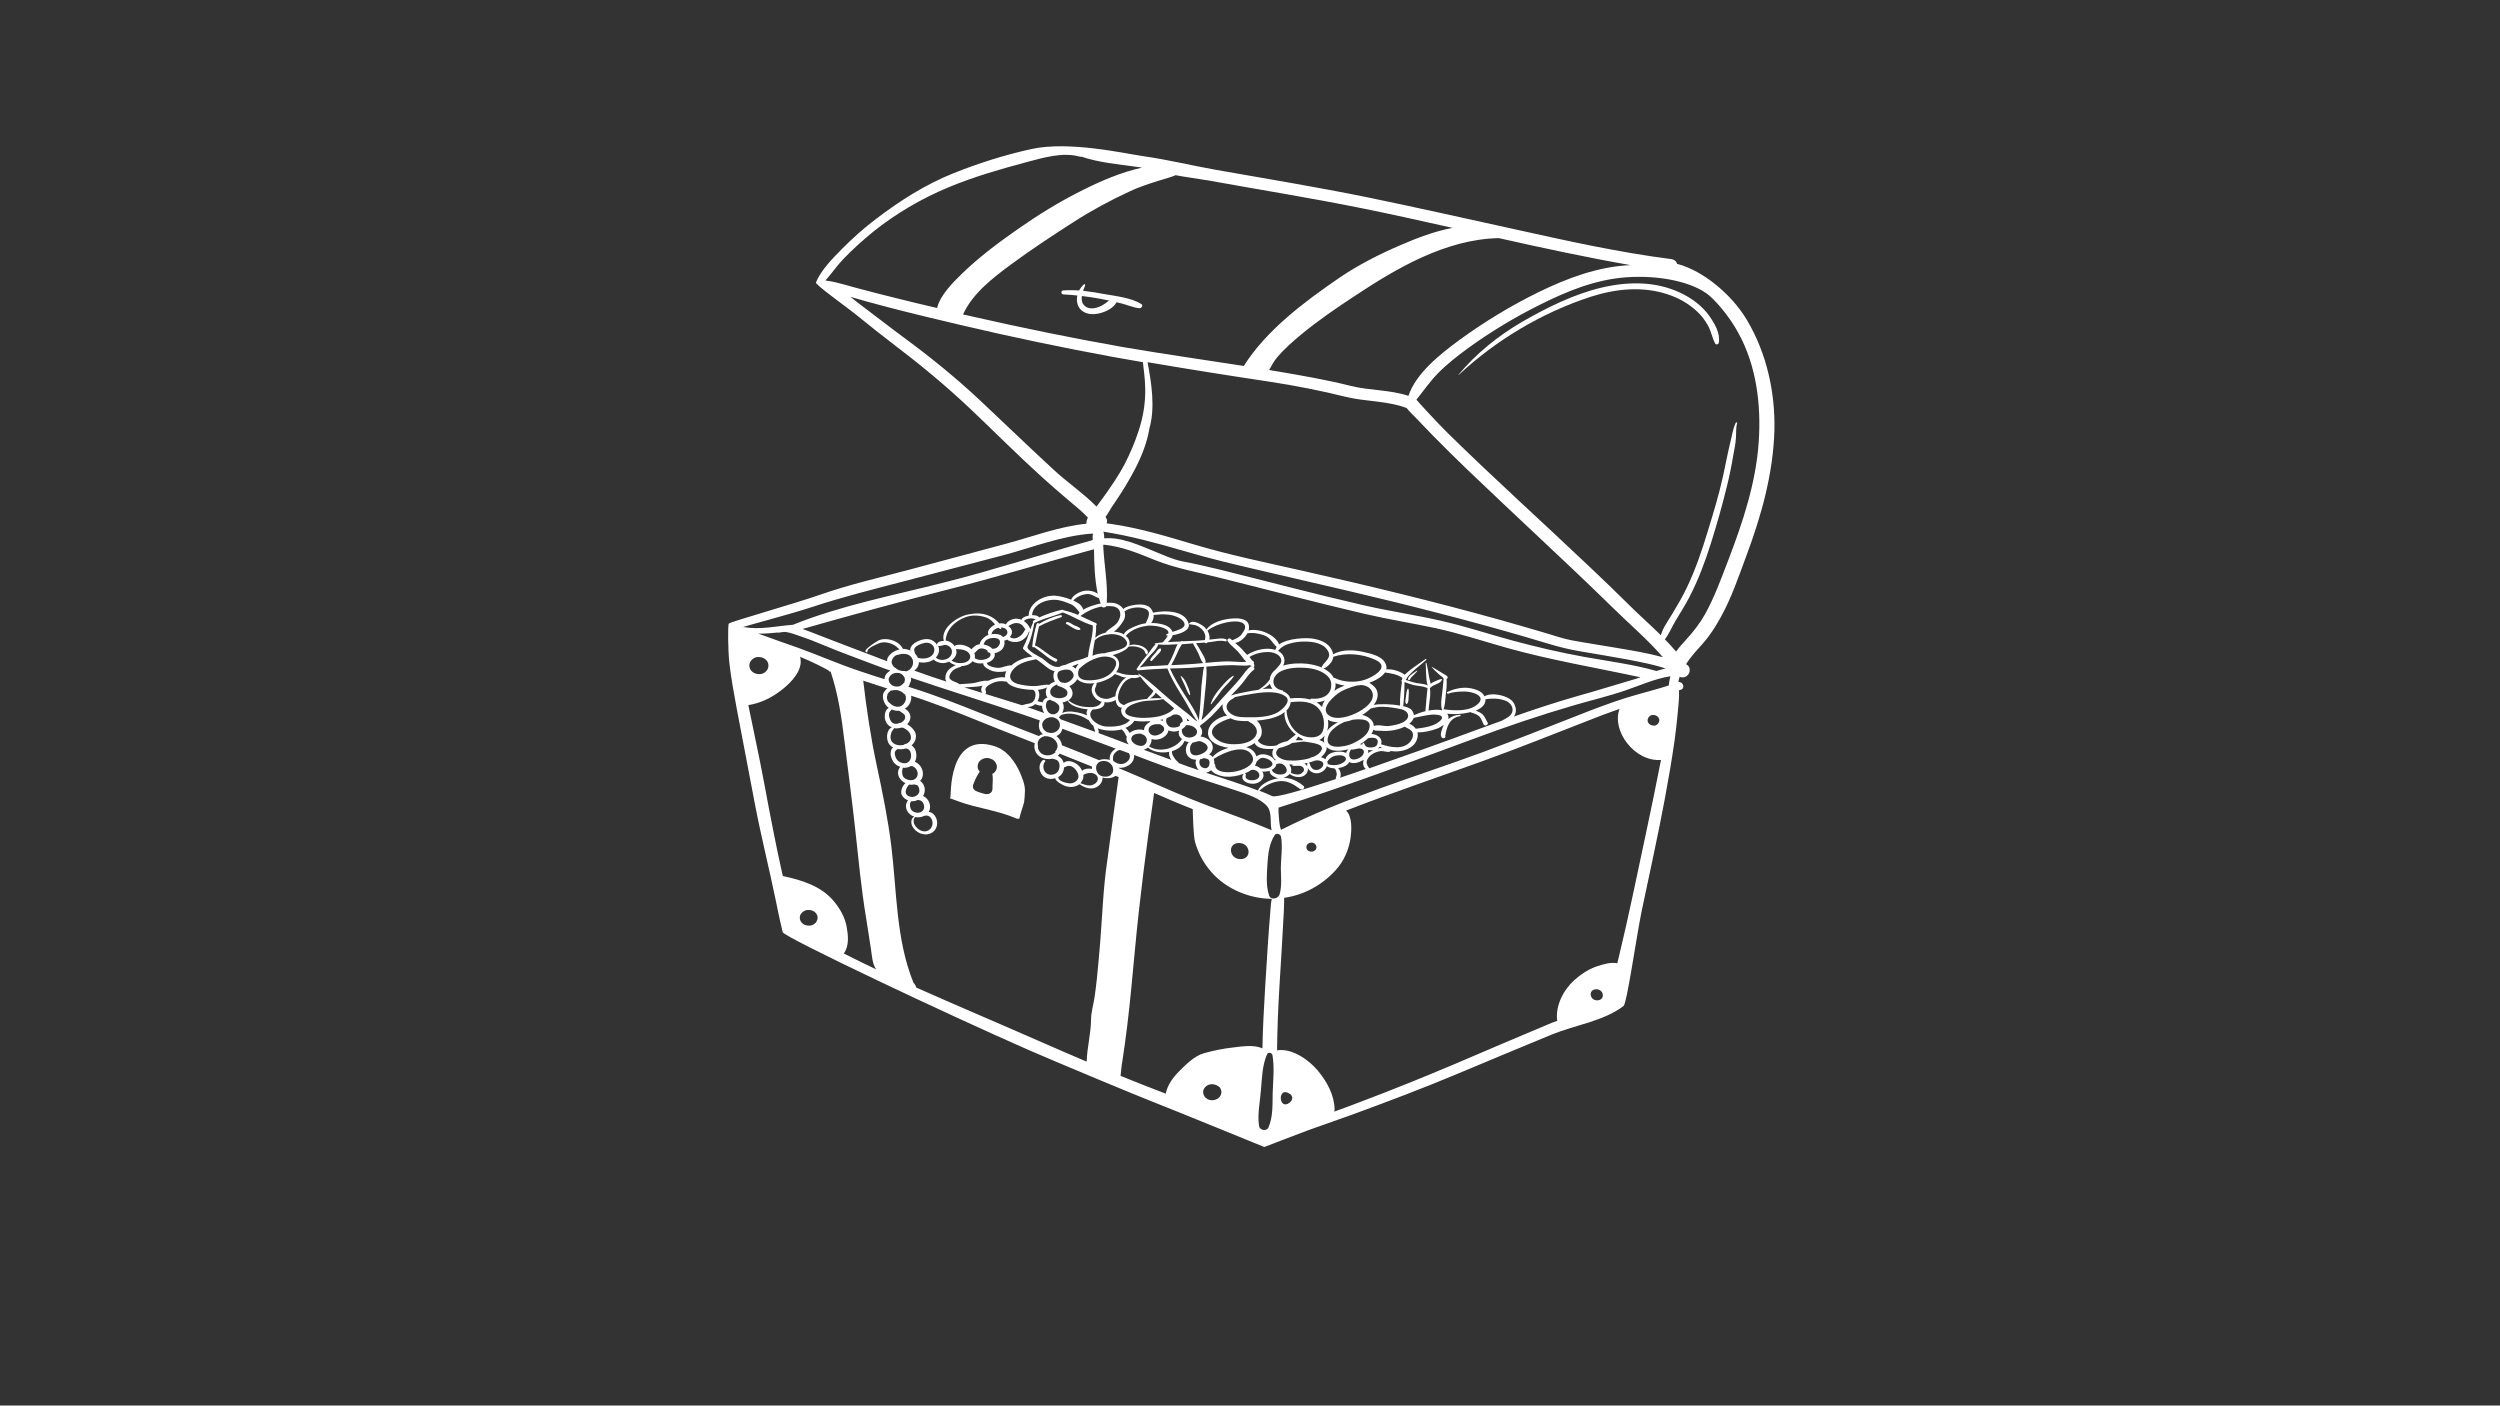 <svg xmlns="http://www.w3.org/2000/svg" xmlns:xlink="http://www.w3.org/1999/xlink" width="1366" zoomAndPan="magnify" viewBox="0 0 1024.5 576" height="768" preserveAspectRatio="xMidYMid meet" version="1.0"><rect x="0" y="0" width="1024.5" height="576" fill="#333333" stroke="none"/><defs><clipPath id="54f5d5b66f"><path d="M 298.086 59 L 727.629 59 L 727.629 470.012 L 298.086 470.012 Z M 298.086 59 " clip-rule="nonzero"/></clipPath></defs><path fill="#ffffff" d="M 700.488 129.48 C 697.57 125.363 693.285 122.191 688.566 119.961 C 678.363 115.16 666.961 115.332 656.156 117.902 C 644.754 120.648 633.949 126.051 623.918 131.793 C 613.887 137.625 604.883 144.914 597.68 153.57 C 597.68 153.57 597.68 153.656 597.766 153.656 C 612.773 139.598 631.809 128.105 651.957 121.59 C 662.074 118.332 672.965 117.219 683.254 120.562 C 687.969 122.105 692.168 124.504 695.684 127.848 C 697.398 129.48 698.773 131.363 699.887 133.336 C 701.258 135.738 701.602 138.395 702.887 140.797 C 703.23 141.398 704.172 141.141 704.344 140.539 C 705.117 136.68 702.629 132.566 700.488 129.48 Z M 700.488 129.48 " fill-opacity="1" fill-rule="nonzero"/><path fill="#ffffff" d="M 711.289 173.293 C 709.918 176.293 709.66 179.293 708.805 182.469 C 707.773 186.754 707.004 191.043 706.059 195.328 C 704.344 203.047 702.031 210.59 699.715 218.137 C 697.398 225.766 694.828 233.312 691.398 240.516 C 689.598 244.375 687.367 248.145 685.137 251.832 C 683.254 254.918 680.68 258.348 680.336 261.863 C 680.25 262.551 681.367 263.066 681.879 262.465 C 683.938 260.062 685.055 256.977 686.684 254.32 C 688.566 251.148 690.625 247.973 692.34 244.629 C 696.027 237.512 698.773 230.141 701.172 222.508 C 703.574 214.879 705.801 207.074 707.688 199.273 C 708.719 195.156 709.574 190.957 710.262 186.754 C 710.691 184.438 711.203 182.039 711.375 179.637 C 711.547 177.496 711.289 175.438 711.891 173.379 C 712.234 173.207 711.461 172.949 711.289 173.293 Z M 711.289 173.293 " fill-opacity="1" fill-rule="nonzero"/><g clip-path="url(#54f5d5b66f)"><path fill="#ffffff" d="M 715.922 131.195 C 712.492 125.449 707.945 120.477 702.543 116.188 C 698.43 112.93 692.941 109.586 687.281 108.129 C 687.023 107.188 686.254 106.328 684.711 106.156 C 663.273 103.414 642.184 98.695 621.262 94.066 C 600.855 89.609 580.449 84.977 559.953 80.777 C 539.293 76.574 518.371 73.145 497.535 69.461 C 487.934 67.746 478.5 65.43 468.898 64.059 C 460.578 62.855 438.203 57.711 422.77 61.055 C 411.793 63.457 400.988 66.887 390.699 71.004 C 379.125 75.633 368.75 82.32 359.148 89.609 C 354.09 93.383 349.457 97.582 345.086 101.957 C 341.141 105.984 336.426 110.699 334.367 115.762 C 334.023 116.617 346.457 125.449 351.172 129.223 C 356.402 133.508 361.719 137.711 367.121 141.824 C 377.84 149.973 388.043 158.461 397.73 167.633 C 407.504 176.895 416.938 186.41 426.883 195.414 C 430.57 198.758 434.344 202.016 438.203 205.273 C 440.773 207.418 443.516 209.648 445.832 212.133 C 445.402 212.906 445.145 213.762 445.23 214.621 C 434.086 215.734 423.539 219.766 412.82 222.68 C 399.531 226.281 386.156 229.797 372.867 233.398 C 360.691 236.656 348.258 239.484 336.426 243.602 C 324.852 247.633 299.215 254.832 298.699 255.52 C 298.184 255.863 298.355 266.922 298.871 271.469 C 299.555 277.555 300.672 283.73 301.785 289.73 C 304.273 302.934 306.844 316.141 309.332 329.344 C 311.902 342.805 315.246 356.008 317.992 369.387 C 318.848 373.586 319.707 377.789 320.734 381.988 C 321.25 384.047 389.156 416.113 421.48 430.262 C 432.629 435.148 467.27 449.555 471.984 451.355 C 480.559 454.699 518.113 470.047 518.113 470.047 C 518.113 470.047 531.574 464.816 536.289 463.102 C 542.465 460.871 548.723 458.727 554.895 456.5 C 568.871 451.355 582.762 446.125 596.48 440.379 C 609.684 434.891 622.805 429.32 636.008 423.918 C 645.527 420.059 657.273 418.43 665.332 412.258 C 666.703 411.227 670.477 384.648 672.707 373.586 C 675.965 358.066 679.395 342.633 682.309 327.027 C 683.766 319.141 685.137 311.25 686.254 303.363 C 686.77 299.59 687.195 295.816 687.539 292.047 C 687.797 289.043 688.227 285.871 688.055 282.871 C 688.312 282.785 688.652 282.699 688.91 282.613 C 690.711 281.93 689.598 279.184 687.797 279.527 C 687.883 278.84 688.055 278.156 688.312 277.383 C 688.398 277.383 688.484 277.469 688.652 277.469 C 689.684 277.812 691.055 277.469 691.57 276.699 C 691.828 276.441 692.082 276.184 692.168 275.84 C 692.168 275.754 692.168 275.754 692.254 275.668 C 692.254 275.582 692.34 275.496 692.34 275.41 C 692.34 275.238 692.426 275.07 692.426 274.898 C 692.426 274.727 692.426 274.555 692.426 274.383 C 692.426 273.355 691.828 272.668 691.141 272.324 C 691.055 272.238 691.055 272.152 690.969 272.152 C 692.941 268.98 695.512 266.324 698 263.492 C 700.914 260.234 703.145 256.547 705.203 252.863 C 709.574 244.973 712.492 236.312 715.578 227.996 C 721.836 211.277 726.637 194.129 727.152 176.379 C 727.496 160.859 724.066 144.914 715.922 131.195 Z M 668.16 108.645 C 654.785 109.242 642.184 114.047 630.52 119.703 C 619.031 125.363 608.141 131.965 597.938 139.426 C 590.137 145.168 580.191 153.059 577.188 162.23 C 569.559 159.66 561.242 160.09 553.438 158.117 C 543.578 155.629 533.547 153.914 523.516 152.199 C 522.398 152.027 521.199 151.855 520.086 151.602 C 521.113 149.887 521.973 148.086 523.344 146.457 C 526.258 143.027 529.773 139.938 533.289 137.023 C 540.148 131.363 547.523 126.305 554.98 121.418 C 572.043 110.102 592.367 98.012 614.23 97.582 C 632.148 101.613 650.07 105.473 668.16 108.645 Z M 620.059 287.672 C 618.176 285.102 611.484 283.473 608.312 285.359 C 607.715 283.898 606.086 282.957 604.285 282.441 C 600.512 281.242 596.652 281.93 593.137 283.559 C 592.621 283.812 593.051 284.414 593.566 284.242 C 595.711 283.473 598.109 283.387 600.34 283.387 C 603.254 283.387 609.43 285.188 605.484 288.617 C 602.141 291.617 595.965 291.273 591.766 290.672 C 591.68 290.672 591.68 290.672 591.594 290.672 C 592.281 288.531 592.281 286.215 592.535 284.07 C 592.793 282.184 592.965 280.215 592.793 278.242 C 592.879 278.156 592.965 278.156 593.051 278.07 C 593.48 277.727 593.223 277.125 592.793 276.871 C 590.738 275.668 588.766 274.469 586.793 273.27 C 586.707 273.184 586.621 273.27 586.707 273.355 C 588.078 274.984 589.707 276.441 591.422 277.727 C 591.422 277.898 591.422 278.07 591.594 278.156 C 591.422 280.469 591.164 282.699 590.906 284.93 C 590.652 286.988 590.309 288.957 590.992 291.016 C 590.992 291.016 590.992 291.102 590.992 291.102 C 589.449 290.672 587.391 290.844 585.422 291.188 C 585.508 290.59 585.508 289.988 585.594 289.301 C 585.848 286.816 586.449 284.328 585.934 281.93 C 586.02 281.93 586.191 281.844 586.277 281.758 C 587.391 280.383 590.48 280.301 590.906 278.414 C 590.906 278.328 590.82 278.242 590.738 278.242 C 589.707 278.414 588.68 278.926 587.734 279.355 C 587.223 279.613 586.707 279.871 586.277 280.215 C 586.105 279.355 585.848 278.5 585.676 277.641 C 585.336 275.668 585.078 273.695 584.562 271.727 C 584.562 271.555 584.219 271.555 584.219 271.727 C 584.391 273.523 584.305 275.324 584.477 277.125 C 584.562 278.242 584.562 279.785 585.078 280.898 C 584.219 280.383 582.848 280.301 581.992 280.129 C 580.363 279.957 578.988 279.613 577.531 279.098 C 577.02 278.926 576.59 278.754 576.074 278.668 C 576.418 278.156 576.676 277.555 577.02 277.125 C 577.703 276.355 578.562 275.582 579.332 274.812 C 580.961 273.27 582.848 271.98 584.477 270.438 C 584.734 270.266 584.391 269.926 584.133 270.094 C 582.078 271.641 579.848 273.012 577.789 274.641 C 577.359 274.984 576.418 275.754 575.645 276.527 C 575.645 276.527 575.645 276.527 575.559 276.441 C 573.504 274.984 570.758 274.125 568.102 274.297 C 568.188 273.867 568.273 273.355 568.102 272.84 C 567.242 269.066 562.27 267.953 558.754 267.18 C 554.641 266.238 550.008 266.066 546.32 268.125 C 546.234 267.609 546.152 267.18 545.895 266.664 C 544.605 263.75 541.691 262.379 538.434 261.777 C 535.52 261.18 527.629 261.52 524.199 264.094 C 522.742 260.234 516.227 257.32 511.684 258.348 C 511.938 257.406 511.938 256.461 511.598 255.605 C 510.652 253.375 507.137 253.289 504.91 253.461 C 501.309 253.719 496.504 255.004 494.449 257.922 C 494.449 257.922 494.449 258.008 494.449 258.008 C 494.191 257.664 493.934 257.32 493.676 257.062 C 492.477 255.949 488.445 253.461 487.16 255.777 C 485.789 250.117 477.641 250.031 472.496 251.062 C 472.156 249.945 471.469 248.918 470.441 248.402 C 468.469 247.461 466.152 247.633 464.008 248.059 C 463.066 248.23 461.094 248.746 460.324 249.602 C 459.98 249.004 459.465 248.488 458.777 248.059 C 457.32 247.031 455.434 246.859 453.551 247.031 C 454.062 239.23 452.434 231.254 452.09 223.539 C 452.176 223.453 452.176 223.281 452.262 223.195 C 459.809 223.965 466.41 226.711 473.355 229.539 C 481.93 232.969 491.02 234.512 500.02 236.828 C 519.742 241.715 539.375 246.945 559.27 251.574 C 568.871 253.805 578.648 255.348 588.25 257.406 C 598.109 259.551 607.715 262.723 617.402 265.465 C 635.406 270.523 654.016 273.609 672.277 277.555 C 671.078 277.984 669.961 278.328 668.762 278.668 C 661.387 280.812 654.102 283.129 646.641 285.188 C 637.723 287.758 628.977 290.59 620.316 293.676 C 620.402 293.59 620.402 293.59 620.488 293.504 C 621.773 291.531 621.176 289.301 620.059 287.672 Z M 548.379 314.766 C 550.352 314.512 552.238 313.652 552.926 312.281 C 554.555 313.223 556.953 312.453 558.41 311.594 C 558.582 311.508 558.668 311.422 558.84 311.336 C 558.41 312.711 558.496 314.168 559.699 315.109 C 556.098 316.395 552.496 317.598 549.152 318.711 C 549.75 317.512 549.324 315.711 548.379 314.766 Z M 547.523 319.227 C 533.633 323.855 522.828 326.941 521.371 326.258 C 519.828 325.484 518.027 324.801 516.055 324.027 C 518.199 322.141 520.43 320.855 523.43 320.254 C 527.289 319.484 530.031 321.371 532.773 323.34 C 533.719 324.027 535.09 322.828 534.148 322.055 C 531.66 319.996 529.09 318.797 525.914 318.711 C 526.945 318.453 527.887 317.941 528.488 317.168 C 529.859 318.195 531.66 318.711 533.461 318.281 C 535.09 317.855 536.203 316.312 535.945 314.852 C 535.863 313.996 535.262 313.309 534.488 312.883 C 535.004 312.797 535.52 312.711 535.945 312.625 C 535.863 312.625 535.863 312.711 535.777 312.797 C 535.176 314.512 536.719 316.227 538.434 316.738 C 540.664 317.426 543.062 315.883 543.75 313.996 C 544.52 314.512 545.637 314.852 546.75 314.852 C 546.75 314.938 546.836 314.938 546.922 315.023 C 547.523 315.367 547.695 316.48 547.781 316.996 C 547.867 317.77 547.523 318.281 547.352 318.969 C 547.438 319.055 547.438 319.141 547.523 319.227 Z M 524.371 366.555 C 523.859 368.27 520.77 369.043 520.086 366.984 C 518.715 362.953 519.141 358.324 519.398 354.121 C 519.656 350.094 520.086 345.633 522.398 342.203 C 523.086 341.176 524.801 341.863 524.973 342.891 C 525.66 346.922 524.973 351.379 524.887 355.496 C 524.887 359.098 525.402 363.039 524.371 366.555 Z M 495.992 330.543 C 486.133 326.855 476.699 322.656 467.098 318.453 C 464.266 317.254 461.352 315.969 458.438 314.766 C 458.438 314.68 458.438 314.68 458.438 314.598 C 459.809 314.852 461.438 314.34 462.637 313.566 C 464.18 312.539 464.953 310.91 464.695 309.367 C 469.668 311.25 474.641 313.137 479.613 314.938 C 488.617 318.281 497.707 320.941 506.797 324.027 C 510.91 325.398 516.57 327.199 519.312 330.457 C 521.371 332.945 520.344 337.059 521.113 340.234 C 512.797 336.719 504.395 333.629 495.992 330.543 Z M 508.426 352.066 C 503.707 352.152 502.852 345.547 507.652 345.465 C 512.453 345.379 513.227 351.98 508.426 352.066 Z M 441.715 313.48 C 440.258 312.195 437.516 311.168 435.887 312.625 C 435.801 312.453 435.801 312.281 435.715 312.109 C 435.457 311.25 434.516 310.223 433.484 309.707 C 433.828 309.453 434.086 309.109 434.258 308.852 C 438.715 310.652 443.09 312.367 447.547 314.168 C 447.461 314.426 447.461 314.766 447.461 315.109 C 446.004 314.766 444.375 315.023 443.43 315.883 C 443.09 314.938 442.488 314.168 441.715 313.48 Z M 438.371 321.027 C 437.086 320.941 433.398 320.168 433.742 318.367 C 434 318.195 434.172 318.109 434.43 317.941 C 435.457 317.082 435.973 315.797 436.059 314.426 C 436.23 314.426 436.402 314.426 436.656 314.254 C 439.23 312.711 441.715 315.883 441.973 317.941 C 442.145 319.742 440.172 321.113 438.371 321.027 Z M 432.629 308.164 C 431.855 309.023 430.656 309.535 429.457 309.535 C 427.656 309.621 426.199 308.68 425.598 307.223 C 425.34 306.707 425.34 306.191 425.34 305.68 C 425.34 305.508 425.254 305.422 425.254 305.25 C 425.254 305.164 425.254 305.078 425.254 304.906 C 425.254 304.906 425.254 304.82 425.254 304.82 C 425.254 304.734 425.254 304.648 425.254 304.477 C 425.254 304.391 425.254 304.391 425.254 304.309 C 425.254 304.223 425.34 304.137 425.34 304.051 C 425.34 303.965 425.34 303.965 425.426 303.879 C 425.426 303.793 425.512 303.707 425.512 303.621 C 425.512 303.535 425.598 303.535 425.598 303.449 C 425.598 303.363 425.684 303.277 425.684 303.191 C 425.684 303.105 425.77 303.105 425.855 303.02 C 425.941 302.934 425.941 302.934 426.027 302.848 C 426.113 302.762 426.113 302.676 426.199 302.676 C 426.199 302.676 426.281 302.594 426.281 302.594 C 426.367 302.508 426.539 302.422 426.625 302.336 C 426.969 302.078 427.312 301.906 427.742 301.82 C 427.828 301.734 427.996 301.648 428.082 301.562 C 428.082 301.648 428.168 301.648 428.168 301.734 C 428.254 301.734 428.34 301.734 428.34 301.734 C 428.598 301.734 428.855 301.734 429.113 301.734 C 429.285 301.734 429.371 301.734 429.543 301.82 C 429.711 301.82 429.797 301.906 429.969 301.906 C 430.055 301.906 430.141 301.992 430.227 301.992 C 431.426 302.336 432.371 303.105 432.887 304.051 C 433.141 304.391 433.227 304.734 433.312 305.078 C 433.312 305.164 433.312 305.164 433.312 305.25 C 433.312 305.336 433.312 305.508 433.398 305.594 C 433.398 305.68 433.398 305.68 433.398 305.766 C 433.398 305.938 433.398 306.105 433.312 306.277 C 433.312 306.449 433.227 306.621 433.141 306.793 C 432.973 307.137 432.801 307.566 432.543 307.824 C 432.457 307.906 432.371 307.992 432.285 308.078 C 432.543 308.078 432.543 308.164 432.629 308.164 Z M 378.098 332.258 C 376.98 333.461 374.922 333.203 373.809 332.258 C 373.293 331.828 373.121 331.23 372.953 330.629 C 372.867 330.285 372.867 328.828 373.207 328.656 C 373.379 328.57 373.465 328.484 373.465 328.316 C 374.152 328.398 374.836 328.316 375.523 328.059 C 375.695 327.973 375.867 327.887 376.039 327.801 C 377.152 327.973 377.84 328.059 378.438 329.344 C 378.867 330.371 378.867 331.488 378.098 332.258 Z M 379.469 334.23 C 380.496 334.145 381.184 334.66 381.695 335.516 C 382.727 337.316 382.039 339.891 379.812 340.574 C 376.809 341.52 372.867 337.23 375.008 334.832 C 376.297 335.09 377.668 334.918 378.781 334.316 C 379.039 334.316 379.297 334.23 379.469 334.23 Z M 374.754 326.43 C 373.379 326.941 371.238 326.172 371.152 324.715 C 371.066 323.426 371.75 322.484 372.523 321.539 C 373.207 321.625 373.98 321.625 374.754 321.457 C 375.008 321.539 375.352 321.625 375.695 321.711 C 376.383 321.969 376.637 322.914 376.723 323.512 C 376.98 324.801 376.211 325.914 374.754 326.43 Z M 374.836 319.312 C 373.809 319.996 372.266 319.742 371.238 319.227 C 369.438 318.367 369.523 316.227 369.949 314.598 C 371.066 314.766 372.266 314.512 373.293 313.91 C 373.465 313.91 373.723 313.996 373.895 313.996 C 374.668 314.254 375.266 314.852 375.609 315.453 C 376.383 316.738 376.211 318.453 374.836 319.312 Z M 372.523 312.023 C 371.324 313.395 368.922 312.711 367.895 311.68 C 367.121 310.91 366.777 309.793 366.691 308.852 C 366.605 307.82 367.121 307.48 367.809 306.965 C 368.922 307.137 370.121 307.051 371.238 306.707 C 372.094 306.879 372.695 307.137 373.121 308.164 C 373.551 309.367 373.465 310.996 372.523 312.023 Z M 371.406 304.82 C 370.98 304.82 370.637 304.992 370.293 305.25 C 370.121 305.336 369.949 305.336 369.777 305.336 C 367.809 305.68 365.664 304.906 365.062 303.105 C 364.719 301.992 365.062 300.879 365.406 299.848 C 365.492 299.59 366.262 298.82 366.434 298.391 C 366.52 298.391 366.691 298.391 366.777 298.477 C 367.723 298.562 368.75 298.391 369.609 298.133 C 370.121 298.219 370.551 298.391 371.066 298.734 C 372.352 299.504 373.293 300.707 373.293 302.164 C 373.379 303.277 372.609 304.223 371.406 304.82 Z M 369.266 296.16 C 368.75 296.16 368.234 296.332 367.809 296.59 C 367.723 296.59 367.723 296.59 367.637 296.59 C 365.836 296.848 364.977 295.734 364.547 294.273 C 364.035 292.816 364.293 291.703 365.492 290.758 C 366.434 291.188 367.551 291.359 368.578 291.273 C 369.352 292.047 370.637 292.387 370.895 293.418 C 371.152 294.703 370.293 295.562 369.266 296.16 Z M 364.891 288.359 C 364.379 288.016 363.863 287.5 363.691 286.988 C 363.52 286.387 363.348 286.043 363.52 285.359 C 363.52 285.273 363.52 285.188 363.605 285.188 C 363.605 285.102 363.605 285.016 363.605 284.93 C 363.691 283.984 364.465 283.559 365.062 282.957 C 365.234 282.957 365.406 283.043 365.578 282.957 C 365.578 282.957 365.664 282.957 365.664 282.957 C 365.836 282.871 366.008 282.871 366.094 282.871 C 366.262 282.871 366.434 282.785 366.691 282.785 C 366.691 282.785 366.777 282.785 366.777 282.785 C 366.863 282.785 367.035 282.785 367.121 282.785 C 367.293 282.785 367.379 282.785 367.551 282.785 L 367.465 282.785 C 367.637 282.785 367.723 282.871 367.895 282.871 C 368.234 282.957 368.578 283.043 368.836 283.215 C 368.836 283.215 368.922 283.215 368.922 283.215 C 369.094 283.301 369.266 283.387 369.438 283.473 C 369.438 283.473 369.523 283.559 369.523 283.559 C 369.691 283.645 369.777 283.73 369.949 283.812 C 370.121 283.984 370.293 284.156 370.465 284.328 C 370.551 284.328 370.637 284.414 370.723 284.414 C 370.809 284.5 370.809 284.586 370.895 284.672 C 371.664 285.957 371.152 287.758 370.035 288.789 C 368.578 290.246 366.18 289.645 364.891 288.359 Z M 310.703 259.637 C 313.359 259.723 316.02 259.465 318.762 259.207 C 319.02 259.293 319.277 259.293 319.621 259.207 C 319.707 259.207 319.793 259.121 319.879 259.121 C 320.477 259.035 320.992 259.035 321.594 258.949 C 323.734 259.121 326.48 260.234 328.023 260.75 C 331.109 261.777 334.195 262.98 337.195 264.266 C 344.398 267.266 351.688 269.926 358.977 272.668 C 360.949 273.441 362.918 274.125 364.891 274.812 C 363.777 275.41 362.832 276.355 362.578 277.555 C 362.492 277.812 362.492 278.07 362.492 278.328 C 359.32 277.297 356.145 276.355 352.973 275.238 C 344.055 272.324 335.652 268.551 326.82 265.379 C 321.422 263.492 316.02 261.605 310.703 259.637 Z M 314.902 272.41 C 314.988 273.355 314.734 274.211 314.047 274.984 C 313.445 275.668 312.418 276.27 311.387 276.27 C 310.359 276.27 309.418 276.098 308.559 275.496 C 307.703 274.898 307.188 274.039 307.102 273.098 C 307.016 272.152 307.273 271.297 307.957 270.523 C 308.559 269.84 309.59 269.238 310.617 269.238 C 311.645 269.238 312.59 269.41 313.445 270.012 C 314.305 270.609 314.816 271.469 314.902 272.41 Z M 449.863 243.344 C 448.492 242.316 446.434 241.887 444.805 242.059 C 442.832 242.23 439.66 243.773 438.973 245.746 C 436.828 244.887 434.516 244.371 433.227 244.203 C 427.828 243.43 421.566 247.203 421.566 252.262 C 421.48 252.262 421.395 252.262 421.309 252.348 C 420.281 252.52 418.91 253.031 418.566 253.977 C 418.051 253.719 417.453 253.633 416.766 253.547 C 415.223 253.375 412.82 254.406 412.223 255.863 C 412.051 255.777 411.879 255.691 411.793 255.691 C 411.02 255.434 410.25 255.348 409.477 255.52 C 408.449 254.062 406.648 252.863 405.105 252.262 C 402.359 251.148 399.617 251.23 396.617 251.832 C 391.816 252.863 385.383 257.75 386.758 262.551 C 386.758 262.551 386.758 262.551 386.84 262.637 C 385.555 262.637 383.926 263.066 384.012 264.18 C 383.668 263.664 383.156 263.152 382.555 262.723 C 380.41 261.18 377.324 262.035 375.266 263.234 C 374.238 263.836 373.207 264.781 373.039 265.895 C 373.039 266.066 373.039 266.324 373.039 266.582 C 372.438 266.324 371.75 266.066 371.066 265.98 C 370.723 265.895 370.293 265.895 369.949 265.895 C 368.75 262.723 363.09 260.836 359.832 262.551 C 359.234 262.895 352.461 267.008 355.375 267.352 C 355.461 267.352 355.461 267.266 355.461 267.266 C 355.203 265.551 358.805 264.266 360.09 263.664 C 362.234 262.723 364.891 263.406 366.691 264.523 C 367.465 264.953 367.977 265.637 368.578 266.152 C 366.605 266.582 364.805 267.781 363.863 269.41 C 363.605 269.84 363.52 270.352 363.52 270.953 C 361.891 270.352 360.176 269.754 358.547 269.066 C 350.66 266.152 342.855 263.066 334.969 260.062 C 333.34 259.465 331.195 258.52 328.879 257.75 C 348.516 252.176 368.062 246.773 387.957 241.715 C 408.277 236.57 428.168 230.484 448.32 225.082 C 448.406 231.082 448.574 237.43 449.863 243.344 Z M 460.836 250.547 C 462.98 249.004 466.41 248.488 468.984 249.348 C 472.242 250.375 470.441 253.375 469.496 255.434 C 468.211 255.605 466.926 255.949 465.723 256.461 C 464.438 256.891 461.008 258.348 460.578 259.977 C 459.465 259.293 458.008 258.949 456.465 258.863 C 458.094 257.75 459.465 255.863 460.152 254.746 C 461.094 253.375 461.266 251.918 460.836 250.547 Z M 487.16 255.777 C 487.934 255.949 488.703 255.949 489.562 256.121 C 490.676 256.375 491.617 257.062 492.391 257.75 C 493.246 258.52 493.762 259.551 493.934 260.578 C 494.02 261.18 493.848 261.691 493.762 262.293 C 492.734 262.379 491.617 262.465 490.59 262.551 C 488.617 262.637 486.645 262.723 484.672 262.809 C 484.586 262.637 484.418 262.637 484.16 262.723 C 484.074 262.723 483.988 262.809 483.988 262.895 C 482.188 262.98 480.387 262.98 478.586 263.152 C 479.527 262.379 480.301 261.352 480.559 260.32 C 483.559 259.805 487.676 258.434 487.16 255.777 Z M 502.422 261.949 C 501.223 261.52 500.105 261.605 498.734 261.777 C 497.707 261.863 496.59 262.035 495.562 262.121 C 495.906 260.922 495.477 259.551 494.793 258.348 C 494.875 258.348 494.961 258.348 495.047 258.262 C 497.277 256.633 499.68 255.691 502.508 255.09 C 504.566 254.66 508.852 254.062 510.055 256.121 C 510.738 257.234 509.711 258.691 508.938 259.723 C 508.938 259.723 508.938 259.723 508.852 259.805 C 508.852 259.805 508.852 259.805 508.852 259.891 C 508.766 259.977 508.68 260.148 508.594 260.234 C 507.652 261.266 506.281 261.863 504.91 262.379 C 504.738 262.207 504.652 262.121 504.48 261.949 C 503.793 261.18 502.594 261.949 503.109 262.723 C 504.309 264.609 506.367 265.809 507.738 267.523 C 508.34 268.211 508.938 269.066 509.625 269.926 C 509.625 270.094 509.797 270.266 509.969 270.352 C 510.227 270.609 510.48 270.953 510.738 271.211 C 507.996 271.469 504.824 270.953 502.25 271.039 C 499.508 271.125 496.762 271.383 494.02 271.641 C 494.277 270.18 492.992 268.465 492.305 267.18 C 491.617 265.98 490.934 264.781 490.16 263.578 C 491.359 263.492 492.477 263.406 493.676 263.32 C 493.848 263.578 494.277 263.75 494.535 263.492 C 494.707 263.406 494.793 263.32 494.875 263.234 C 494.875 263.234 494.961 263.234 494.961 263.234 C 497.277 263.066 499.766 262.207 502.164 262.809 C 502.68 263.066 502.938 262.207 502.422 261.949 Z M 565.957 304.992 C 566.812 302.676 564.5 300.879 562.012 300.793 C 562.355 300.277 562.613 299.676 562.785 299.078 C 562.785 299.078 562.871 299.078 562.871 299.078 C 562.871 299.078 562.785 299.078 562.785 299.078 C 562.785 299.078 562.785 299.078 562.871 299.078 C 563.043 299.164 563.383 299.246 563.383 299.332 C 564.242 299.504 565.355 299.418 566.215 299.504 C 568.613 299.676 570.758 299.418 572.988 298.82 C 573.844 298.562 574.789 298.219 575.645 297.789 C 576.59 298.391 577.789 298.734 578.562 299.676 C 579.504 300.961 578.902 302.676 578.047 303.793 C 575.219 307.395 569.902 306.277 565.957 304.992 Z M 566.387 306.535 C 566.301 306.535 566.129 306.535 566.043 306.535 C 565.527 306.535 565.016 306.621 564.586 306.793 C 564.93 306.535 565.27 306.277 565.527 305.938 C 565.699 306.191 566.043 306.363 566.387 306.535 Z M 554.211 304.734 C 551.125 306.191 542.293 307.652 544.352 301.648 C 545.207 299.078 548.293 297.02 551.039 295.816 C 552.066 295.648 553.18 295.391 554.211 294.961 C 557.555 294.531 562.613 294.445 560.984 298.992 C 560.125 301.648 556.781 303.535 554.211 304.734 Z M 557.727 306.793 C 559.613 307.309 558.926 309.195 557.898 310.051 C 556.953 310.824 554.812 311.766 553.609 310.91 C 553.012 310.48 552.926 309.793 552.926 309.195 C 552.84 308.25 553.352 307.82 553.609 307.137 C 554.98 307.395 556.27 306.449 557.727 306.793 Z M 528.316 313.223 C 528.832 313.309 529.258 313.309 529.688 313.309 C 529.688 313.395 529.602 313.395 529.602 313.48 C 529.602 313.652 529.688 313.824 529.859 313.824 C 531.402 314.082 533.547 313.137 534.316 315.023 C 534.66 315.883 533.719 316.738 532.945 317.168 C 531.746 317.684 530.289 317.254 529.172 316.824 C 529.172 316.738 529.09 316.566 529.004 316.566 C 529.09 316.395 529.09 316.312 529.09 316.141 C 529.344 315.023 528.918 314.082 528.316 313.223 Z M 531.918 311.594 C 530.375 311.766 528.832 311.68 527.375 311.594 C 524.457 311.25 521.113 308.938 524.199 306.535 C 526.172 306.105 528.059 305.422 529.516 304.477 C 531.145 304.223 532.773 304.051 534.316 303.879 C 536.977 304.391 544.523 304.648 540.664 308.594 C 539.977 309.281 539.207 309.707 538.262 310.137 C 537.578 310.223 536.977 310.48 536.633 310.738 C 535.004 311.25 533.375 311.422 531.918 311.594 Z M 454.836 311.422 C 453.379 310.996 451.75 310.996 450.375 311.508 C 445.316 309.453 440.258 307.395 435.199 305.422 C 435.027 304.051 434.258 302.762 433.141 301.82 C 433.059 301.734 432.973 301.648 432.887 301.648 C 433.141 301.562 433.312 301.477 433.57 301.305 C 434.516 300.707 435.113 299.762 435.371 298.648 C 442.66 301.305 449.949 304.051 457.234 306.793 C 455.605 307.738 454.406 309.535 454.836 311.422 Z M 402.617 283.984 C 400.133 283.215 397.645 282.441 395.16 281.672 C 396.789 281.672 398.418 281.5 399.961 281.414 C 400.816 281.328 401.762 281.242 402.703 280.984 C 402.445 281.328 402.273 281.586 402.191 281.93 C 402.02 282.613 402.105 283.473 402.617 283.984 Z M 398.074 280.043 C 396.531 280.215 394.902 280.215 393.273 280.383 C 392.07 279.527 390.441 279.355 389.414 278.328 C 388.387 277.383 389.672 275.582 390.441 274.812 C 391.473 273.867 392.672 273.695 393.871 273.184 C 393.957 273.098 394.043 273.012 394.043 272.926 C 395.844 272.926 397.559 272.238 398.59 270.953 C 399.531 271.727 401.246 272.066 402.961 271.809 C 402.703 273.27 405.363 274.469 406.648 274.984 C 407.848 275.41 410.336 275.496 412.395 275.07 C 411.965 275.926 411.793 276.785 411.879 277.641 C 409.734 277.125 406.133 278.414 404.848 279.012 C 402.789 278.668 400.219 279.871 398.074 280.043 Z M 387.957 279.355 C 383.496 277.898 379.039 276.441 374.668 274.812 C 375.609 274.125 376.211 273.27 376.469 272.238 C 376.551 271.98 376.551 271.641 376.551 271.383 C 378.695 271.727 380.926 271.469 382.641 270.266 C 383.41 271.211 384.871 271.641 386.07 271.727 C 387.098 271.809 388.043 271.555 388.984 271.125 C 389.5 271.809 390.699 272.324 391.73 272.582 C 390.957 272.84 390.188 273.355 389.672 273.695 C 388.387 274.555 387.441 276.098 387.441 277.555 C 387.27 278.328 387.527 278.926 387.957 279.355 Z M 374.754 265.723 C 375.094 265.035 375.867 264.609 376.551 264.266 C 377.926 263.578 379.898 262.98 381.27 263.75 C 382.984 264.609 383.328 266.496 382.383 268.039 C 381.098 269.926 378.266 270.18 376.125 269.582 C 375.867 268.895 375.438 268.297 374.922 267.781 C 374.922 267.695 374.922 267.695 374.922 267.609 C 374.836 266.922 374.41 266.41 374.754 265.723 Z M 384.441 264.609 C 385.125 265.035 386.84 264.18 387.441 264.266 C 390.016 264.609 390.871 267.266 389.414 268.98 C 388.641 270.012 387.27 270.438 385.984 270.438 C 384.957 270.438 384.27 270.012 383.496 269.496 C 383.582 269.324 383.754 269.238 383.84 269.066 C 384.957 267.695 385.043 266.066 384.441 264.609 Z M 410.25 257.148 C 410.594 257.148 411.02 257.148 411.363 257.32 C 412.82 257.75 413.336 259.379 412.309 260.32 C 411.965 260.664 411.449 260.836 411.02 261.094 C 410.934 261.008 410.848 260.836 410.766 260.75 C 409.734 259.805 407.848 259.637 406.305 259.891 C 406.477 258.605 407.762 257.664 409.133 257.234 C 409.305 257.406 409.562 257.578 409.82 257.75 C 410.078 257.922 410.336 257.75 410.336 257.492 C 410.25 257.406 410.25 257.32 410.25 257.148 Z M 467.098 277.039 C 468.727 279.184 470.613 281.242 472.668 283.129 C 472.328 283.73 472.07 284.242 471.555 284.758 C 471.039 285.273 470.527 285.785 470.098 286.387 C 466.582 286.73 462.637 287.5 460.664 288.957 C 457.836 288.188 457.836 285.871 458.609 283.387 C 459.035 282.098 459.723 280.898 460.578 279.785 C 461.438 278.668 462.465 278.328 463.668 277.812 C 464.781 277.898 465.895 277.984 466.84 277.469 C 467.098 277.383 467.184 277.125 467.098 277.039 Z M 488.016 297.363 C 489.391 297.789 490.848 298.906 490.504 300.277 C 490.246 301.82 488.016 302.508 486.559 302.164 C 484.844 301.82 484.16 300.277 484.332 298.82 C 485.102 298.391 485.703 297.789 486.047 297.191 C 486.645 297.105 487.332 297.191 488.016 297.363 Z M 486.301 294.359 C 486.73 294.703 487.074 295.133 487.504 295.477 C 487.16 295.477 486.816 295.391 486.473 295.391 C 486.473 295.047 486.387 294.703 486.301 294.359 Z M 484.672 295.734 C 483.902 296.074 483.473 296.59 483.473 297.531 C 482.445 298.133 480.902 298.305 479.871 298.047 C 479.359 297.875 478.844 297.617 478.586 297.191 C 478.5 296.934 478.328 296.762 478.156 296.59 C 477.812 295.816 477.727 294.961 478.156 294.273 C 479.102 293.934 479.957 293.504 480.73 292.902 C 481.586 292.73 482.445 292.645 483.301 293.16 C 484.16 293.676 484.758 294.703 484.672 295.734 Z M 481.156 290.332 C 477.812 293.762 472.582 294.188 467.781 294.188 C 467.184 294.188 459.035 293.762 461.609 290.418 C 462.809 288.875 465.211 288.188 467.098 287.672 C 470.184 286.816 473.527 287.328 476.613 286.473 C 477.727 287.328 478.758 288.273 479.871 289.129 C 480.301 289.473 480.73 289.902 481.156 290.332 C 481.156 290.246 481.156 290.246 481.156 290.332 Z M 476.613 297.617 C 478.156 299.504 475.586 301.047 473.785 301.391 C 471.727 301.734 470.098 300.02 470.867 298.305 C 471.469 296.934 473.527 296.676 475.242 296.762 C 475.758 296.934 476.184 297.191 476.613 297.617 Z M 475.414 295.047 C 475.844 294.961 476.184 294.875 476.613 294.789 C 476.527 295.047 476.527 295.219 476.441 295.477 C 476.098 295.219 475.758 295.133 475.414 295.047 Z M 433.398 280.984 C 435.199 281.672 438.203 282.441 437.258 284.758 C 436.828 285.785 435.113 286.129 434.086 286.129 C 432.801 286.129 431.258 285.699 430.656 284.586 C 430.227 283.984 430.312 283.129 430.656 282.441 C 431 281.672 431.855 281.156 432.629 280.727 C 432.801 280.641 433.059 280.555 433.227 280.469 C 433.227 280.469 433.312 280.469 433.312 280.555 C 433.141 280.727 433.227 280.898 433.398 280.984 Z M 449.09 286.301 C 449.777 286.902 450.547 287.328 451.492 287.586 C 451.062 288.188 450.805 288.703 450.035 289.129 C 448.66 289.902 446.777 289.816 445.23 289.73 C 442.488 289.559 439.918 288.703 437.945 287.074 C 437.945 287.074 437.859 287.074 437.859 286.988 C 438.543 286.559 439.145 285.871 439.402 285.016 C 439.832 283.73 439.23 282.27 438.203 281.156 C 438.543 281.07 438.801 280.898 439.059 280.727 C 440.086 280.129 440.945 279.27 441.461 278.328 C 443.176 280.043 445.918 280.301 448.574 279.957 C 447.719 280.469 447.375 281.93 447.375 282.699 C 447.375 284.07 448.062 285.273 449.09 286.301 Z M 445.402 293.16 C 443.859 292.387 441.715 291.961 440.602 291.789 C 438.973 291.445 436.828 291.445 435.285 292.219 C 436.059 290.758 436.145 288.957 435.371 287.844 C 436.145 287.758 436.914 287.5 437.602 287.074 C 437.602 287.074 437.602 287.16 437.602 287.16 C 438.371 289.043 442.145 290.418 445.746 290.672 C 445.488 291.016 445.316 291.531 445.23 292.047 C 445.316 292.387 445.402 292.816 445.402 293.16 Z M 440.773 274.039 C 440.344 273.609 439.832 273.27 439.316 273.012 C 440 272.754 440.688 272.496 441.375 272.238 C 441.547 272.152 441.801 272.066 442.059 272.066 C 441.461 272.668 441.031 273.355 440.773 274.039 Z M 439.918 276.27 C 440.258 277.383 439.23 278.586 438.285 279.184 C 437.688 279.613 437 279.871 436.23 279.871 C 435.887 279.785 435.457 279.699 435.113 279.699 C 434.941 279.613 434.773 279.613 434.688 279.527 C 433.398 278.754 432.543 275.754 434.258 274.984 C 434.344 274.984 434.344 274.898 434.43 274.898 C 435.543 274.555 436.742 274.211 437.945 274.469 C 438.801 274.555 439.66 275.41 439.918 276.27 Z M 432.285 279.355 C 431.598 279.527 430.914 279.957 430.484 280.215 C 430.312 280.383 430.141 280.469 429.969 280.641 C 427.742 280.383 425.77 281.242 423.539 281.156 C 421.395 281.156 419.168 280.812 417.109 280.301 C 413.594 279.27 412.992 276.785 415.395 274.125 C 417.625 271.641 421.309 270.781 424.566 270.18 C 424.652 270.18 424.652 270.18 424.652 270.18 C 425.512 270.781 426.367 271.297 427.141 271.98 C 428.34 272.926 430.312 274.727 432.199 275.07 C 431.426 276.098 431.598 277.984 432.285 279.355 Z M 425.426 286.902 C 426.027 285.613 426.113 283.898 425.34 282.699 C 426.625 282.527 427.914 282.27 429.113 281.672 C 428.684 282.355 428.512 283.129 428.598 283.984 C 428.598 284.672 428.855 285.359 429.285 285.871 C 428.855 285.957 428.426 286.129 428.082 286.473 C 427.656 286.816 427.398 287.328 427.227 287.844 C 426.969 287.758 426.797 287.758 426.539 287.672 C 426.027 287.586 425.598 287.5 425.168 287.328 C 425.34 287.16 425.34 287.074 425.426 286.902 Z M 428.941 287.586 C 429.199 286.988 429.797 286.988 430.312 286.73 C 430.914 287.074 431.598 287.414 432.285 287.586 C 432.371 287.672 432.371 287.672 432.457 287.758 C 433.656 288.531 434.344 289.129 434.086 290.504 C 433.914 291.703 432.887 292.73 431.512 292.73 C 431.172 292.73 430.914 292.645 430.656 292.559 C 430.484 292.473 430.312 292.387 430.141 292.305 C 429.199 291.703 428.77 290.418 428.598 289.387 C 428.598 288.875 428.684 288.188 428.941 287.586 Z M 434.855 292.988 C 437.172 292.219 439.316 292.305 441.633 292.988 C 442.832 293.332 444.031 293.848 445.145 294.531 C 445.574 294.789 445.832 295.047 446.176 295.133 C 446.605 295.988 447.289 296.848 448.062 297.449 C 448.234 298.305 448.66 299.078 448.832 299.934 C 444.117 298.219 439.402 296.504 434.688 294.789 C 434.43 294.445 434.172 294.188 433.914 293.934 C 434.258 293.676 434.602 293.332 434.855 292.988 Z M 447.805 290.758 C 450.633 290.672 452.863 289.73 452.605 287.758 C 452.949 287.758 453.207 287.844 453.551 287.844 C 454.578 287.844 456.207 287.586 457.148 286.816 C 457.406 288.445 458.094 289.988 459.723 289.988 C 459.293 290.844 459.293 291.875 460.066 293.074 C 460.664 294.02 461.781 294.617 463.066 295.047 C 461.008 297.703 456.207 297.961 452.949 297.703 C 449.52 297.363 444.633 293.59 447.805 290.758 Z M 471.211 286.215 C 472.242 285.699 473.184 284.844 473.613 283.898 C 474.469 284.672 475.328 285.359 476.184 286.129 C 475.07 286.043 473.27 286.129 471.211 286.215 Z M 457.406 283.473 C 457.234 283.984 457.148 284.586 457.066 285.359 C 456.121 285.527 455.266 286.129 454.32 286.301 C 453.121 286.559 451.836 286.301 450.805 285.785 C 449.691 285.273 449.004 284.242 448.746 283.215 C 448.406 281.93 449.605 280.984 449.348 279.871 C 451.492 279.441 453.551 278.586 455.008 277.727 C 455.691 277.297 456.379 276.785 456.895 276.184 C 457.406 276.613 458.949 276.871 459.293 277.125 C 459.809 277.469 460.664 277.555 461.523 277.641 C 459.465 278.754 457.836 282.016 457.406 283.473 Z M 454.922 276.184 C 452.434 278.242 448.574 279.012 445.23 278.754 C 443.262 278.586 442.23 277.812 441.887 276.785 C 441.887 276.441 441.887 276.184 441.801 275.84 C 441.801 275.324 441.973 274.727 442.23 274.125 C 444.461 271.895 447.117 270.352 450.289 269.41 C 452.09 268.895 453.891 268.895 455.605 269.582 C 459.121 270.953 456.723 274.641 454.922 276.184 Z M 452.691 267.695 C 450.977 267.695 449.262 268.039 447.719 268.723 C 447.805 268.211 447.805 267.695 447.891 267.008 C 448.062 265.379 448.406 263.922 448.66 262.379 C 449.777 261.18 451.578 260.406 453.551 260.062 C 453.977 260.062 454.406 260.062 454.75 259.891 C 457.492 259.723 460.324 260.492 461.523 262.551 C 463.84 266.324 454.578 266.922 452.691 267.695 Z M 446.605 264.695 C 446.262 266.066 446.09 267.352 445.918 268.723 C 445.918 268.98 445.832 269.152 445.66 269.324 C 445.488 269.324 445.316 269.324 445.062 269.41 C 443.348 270.352 441.031 270.609 439.23 271.383 C 438.285 271.727 437.43 272.066 436.488 272.496 C 435.629 272.582 434.855 272.84 434.172 273.27 C 431.426 273.695 429.457 271.641 427.484 270.094 C 426.281 269.152 420.281 266.582 421.137 264.781 C 422.598 261.777 423.281 258.434 423.883 255.262 C 423.883 255.262 423.969 255.262 423.969 255.262 C 427.656 253.375 431.77 252.605 435.543 250.977 C 439.746 252.52 443.516 255.09 447.805 256.293 C 447.977 259.121 447.289 261.863 446.605 264.695 Z M 441.801 252.004 C 439.918 251.23 437.945 250.547 435.887 250.117 C 435.715 249.945 435.543 249.859 435.285 249.859 C 432.199 250.547 428.855 251.66 425.855 253.031 C 425.426 252.262 424.141 252.09 422.938 252.09 C 423.195 247.375 429.543 245.059 434.086 246.004 C 435.715 246.344 437.258 246.945 438.715 247.547 C 440.602 248.402 441.289 249.602 442.402 250.977 C 442.145 251.402 441.887 251.66 441.801 252.004 Z M 424.484 253.805 C 424.141 253.977 423.883 254.148 423.539 254.32 C 423.195 254.492 423.195 254.918 423.367 255.09 C 422.938 255.949 422.598 256.891 422.254 257.836 C 421.738 256.461 420.797 255.348 419.594 254.492 C 420.281 253.891 420.883 253.547 421.996 253.461 C 422.938 253.289 423.711 253.547 424.484 253.805 Z M 420.195 257.922 C 419.938 258.176 419.766 258.605 419.594 258.863 C 418.996 259.977 418.137 260.75 416.852 261.352 C 415.652 261.863 414.793 261.605 413.852 261.094 C 414.109 260.75 414.363 260.32 414.535 259.977 C 415.051 258.605 414.363 257.406 413.25 256.547 C 414.363 255.863 415.48 255.176 416.938 255.348 C 418.566 255.434 419.508 256.805 420.195 257.922 Z M 416.852 263.066 C 418.996 262.723 420.883 261.094 421.48 259.293 C 421.48 259.207 421.566 259.121 421.566 259.035 C 421.738 258.949 421.824 258.863 421.996 258.691 C 421.223 260.922 420.453 263.152 419.34 265.207 C 419.168 265.465 419.168 265.809 419.422 266.066 C 420.539 267.18 421.824 268.125 423.109 269.066 C 420.281 269.324 416.766 270.609 414.449 272.668 C 412.82 272.582 410.766 273.609 409.305 273.695 C 408.277 273.781 404.418 273.098 404.418 271.641 C 406.219 271.125 407.676 269.926 407.676 268.211 C 407.676 268.039 407.676 267.867 407.59 267.695 C 408.793 267.438 409.906 266.836 410.508 266.238 C 411.449 265.293 411.879 263.836 411.535 262.551 C 411.965 262.465 412.309 262.293 412.734 262.121 C 413.852 262.98 415.395 263.234 416.852 263.066 Z M 399.273 267.695 C 399.961 267.18 400.477 266.238 401.332 265.895 C 402.359 265.465 403.734 265.895 404.676 266.582 C 404.59 266.75 404.59 266.922 404.762 267.094 C 405.02 267.352 405.363 267.523 405.703 267.609 C 405.703 267.695 405.789 267.781 405.789 267.781 C 406.477 269.496 403.906 270.266 402.531 270.438 C 401.332 270.523 400.391 270.266 399.445 269.754 C 399.617 269.066 399.531 268.379 399.273 267.695 Z M 403.047 264.094 C 403.305 263.578 403.477 262.98 403.906 262.551 C 405.02 261.438 407.504 261.094 408.965 261.777 C 410.594 262.551 409.562 264.949 408.277 265.551 C 407.762 265.809 407.25 265.809 406.648 265.895 C 405.789 264.867 404.418 264.352 403.047 264.094 Z M 406.305 256.891 C 405.277 257.75 404.418 259.121 405.105 260.148 C 404.848 260.234 404.59 260.32 404.332 260.492 C 403.305 261.008 401.59 262.637 401.504 264.008 C 400.645 264.094 399.875 264.438 399.273 264.949 C 398.93 265.207 398.418 265.637 398.16 266.066 C 396.531 264.609 393.699 263.75 391.645 264.438 C 391.473 264.523 391.301 264.609 391.215 264.781 C 390.527 263.75 389.328 262.895 387.957 262.551 C 387.785 262.551 387.613 262.465 387.441 262.465 C 387.441 262.465 387.527 262.379 387.527 262.293 C 387.957 257.922 391.129 254.664 395.586 252.949 C 398.332 251.918 401.332 252.09 404.074 253.031 C 405.789 253.633 406.734 254.746 407.762 255.863 C 407.164 256.293 406.734 256.547 406.305 256.891 Z M 391.73 265.98 C 391.73 265.98 391.816 265.98 391.73 265.98 C 393.188 266.066 394.473 266.066 395.758 266.664 C 397.047 267.266 398.074 268.637 397.387 270.012 C 396.617 271.555 394.473 271.809 392.93 271.727 C 391.645 271.641 390.785 271.211 389.93 270.695 C 390.188 270.523 390.441 270.266 390.699 270.012 C 391.984 268.723 392.242 267.266 391.73 265.98 Z M 403.734 284.328 C 403.906 284.328 403.988 284.156 404.074 283.984 C 404.16 283.301 403.648 282.785 403.906 282.098 C 404.246 281.242 405.363 280.641 406.133 280.215 C 408.277 279.098 410.25 278.926 412.562 279.355 C 413.68 281.156 416.766 281.93 418.738 282.27 C 420.281 282.527 421.824 282.699 423.367 282.699 C 424.652 283.473 424.484 285.188 424.055 286.387 C 423.969 286.559 423.969 286.73 423.883 286.816 C 423.711 286.902 423.539 287.074 423.539 287.328 C 422.512 288.531 420.625 288.359 418.996 288.957 C 418.91 288.957 418.91 289.043 418.91 289.043 C 413.852 287.5 408.793 285.871 403.734 284.328 Z M 424.312 288.531 C 424.566 288.703 424.91 288.875 425.34 288.957 C 425.855 289.129 426.453 289.215 427.055 289.215 C 427.055 289.215 427.055 289.301 427.055 289.301 C 427.055 290.332 427.398 291.359 427.914 292.219 C 426.367 291.703 424.91 291.102 423.367 290.59 C 422.598 290.332 421.738 290.074 420.969 289.73 C 422.254 289.816 423.367 289.301 424.312 288.531 Z M 427.484 295.734 C 427.57 295.562 427.656 295.391 427.828 295.219 C 427.914 295.133 428.082 294.961 428.168 294.875 C 428.598 294.445 429.199 294.188 429.883 294.02 C 430.055 294.02 430.141 293.934 430.312 293.934 C 430.484 293.934 430.742 293.934 430.914 293.934 C 431 293.934 431.086 293.934 431.258 293.934 C 431.344 293.934 431.426 293.934 431.512 293.934 C 431.598 293.934 431.77 294.02 431.855 294.02 C 431.941 294.02 431.941 294.02 432.027 294.102 C 432.199 294.188 432.285 294.188 432.457 294.273 C 432.543 294.359 432.629 294.359 432.715 294.445 C 432.801 294.531 432.887 294.531 432.973 294.531 C 433.742 295.047 434.258 295.902 434.344 296.762 C 434.344 296.934 434.344 297.191 434.344 297.363 C 434.344 297.535 434.258 297.789 434.258 297.961 C 434.086 298.391 433.914 298.82 433.57 299.164 C 432.973 299.762 432.027 300.363 431.086 300.363 C 431 300.363 430.914 300.363 430.828 300.363 C 430.57 300.363 430.312 300.363 430.055 300.277 C 429.457 300.191 428.941 300.02 428.512 299.676 C 427.742 299.164 427.227 298.305 427.141 297.449 C 426.969 296.934 427.141 296.246 427.484 295.734 Z M 450.035 300.363 C 450.207 300.191 450.375 300.02 450.289 299.762 C 450.207 299.332 450.035 298.906 449.863 298.477 C 452.605 299.504 456.465 299.762 459.637 298.906 C 460.066 299.246 460.41 299.59 460.664 300.02 C 461.18 300.621 461.266 301.391 461.781 301.906 C 461.352 303.02 461.781 304.137 462.551 305.078 C 458.352 303.449 454.234 301.906 450.035 300.363 Z M 461.867 298.906 C 461.695 298.648 461.438 298.477 461.18 298.305 C 462.637 297.703 463.84 296.848 464.609 295.734 C 464.695 295.648 464.695 295.477 464.781 295.391 C 467.098 295.734 469.754 295.648 471.383 295.562 C 471.469 295.562 471.469 295.562 471.555 295.562 C 471.383 295.734 471.211 295.816 471.039 295.988 C 470.184 296.504 469.496 297.105 469.07 297.961 C 468.898 298.391 468.812 298.82 468.812 299.246 C 467.012 298.562 464.438 299.078 462.895 300.363 C 462.637 299.848 462.293 299.332 461.867 298.906 Z M 463.668 302.336 C 464.094 300.879 465.895 300.621 467.523 300.621 C 467.609 300.707 467.781 300.793 467.953 300.879 C 470.098 301.391 470.699 303.965 468.984 305.25 C 467.867 306.023 466.41 305.594 465.383 305.078 C 464.266 304.477 463.324 303.449 463.668 302.336 Z M 470.441 306.363 C 472.5 308.164 476.012 308.766 479.188 308.078 C 478.844 308.938 479.188 309.879 479.613 310.738 C 479.699 310.91 479.871 311.168 480.043 311.422 C 476.27 310.051 472.414 308.594 468.641 307.223 C 469.238 307.137 469.84 306.793 470.441 306.363 Z M 470.867 305.852 C 470.867 305.852 470.953 305.766 470.953 305.766 C 471.641 304.82 471.984 303.879 471.898 302.848 C 472.5 303.02 473.098 303.105 473.699 303.105 C 476.184 303.02 478.5 301.391 478.844 299.332 C 478.844 299.332 478.844 299.332 478.93 299.332 C 480.129 299.934 481.758 299.934 483.215 299.418 C 483.043 299.848 482.957 300.277 483.043 300.707 C 483.129 301.562 483.645 302.336 484.418 302.848 C 484.418 302.848 484.332 302.934 484.332 302.934 C 481.672 306.879 475.07 308.594 470.867 305.852 Z M 480.301 307.82 C 482.617 307.137 484.586 305.766 485.359 303.707 C 485.359 303.707 485.359 303.621 485.359 303.621 C 485.875 303.879 486.473 303.965 487.074 304.051 C 487.074 304.137 487.074 304.137 487.074 304.223 C 486.473 304.906 486.133 305.938 486.047 306.449 C 485.789 307.738 486.133 309.195 487.074 310.137 C 487.848 310.996 489.047 311.336 490.246 311.336 C 489.477 312.539 490.332 314.68 491.277 315.625 C 489.648 315.109 488.102 314.512 486.73 314.082 C 485.531 313.652 484.246 313.137 483.043 312.711 C 483.043 312.711 483.043 312.625 483.043 312.625 C 482.703 312.195 482.273 311.852 481.844 311.422 C 480.988 310.309 480.129 309.109 480.301 307.82 Z M 488.617 309.195 C 487.934 308.766 487.762 307.906 487.676 307.309 C 487.59 306.707 487.676 306.191 487.848 305.594 C 488.016 305.164 488.359 304.82 488.617 304.391 C 489.391 304.223 490.074 303.965 490.848 303.793 C 491.875 303.535 492.734 304.051 493.504 304.477 C 494.191 304.906 494.707 305.422 494.875 306.105 C 495.133 307.309 493.676 308.422 492.648 308.852 C 491.445 309.453 489.816 309.879 488.617 309.195 Z M 489.047 264.008 C 489.648 265.207 490.418 266.324 491.02 267.609 C 491.617 268.809 492.047 270.695 493.078 271.727 C 491.789 271.809 490.59 271.98 489.305 272.066 C 486.219 272.324 483.043 272.41 479.957 272.582 C 480.73 271.297 481.414 269.926 482.016 268.551 C 482.445 267.523 482.957 266.496 483.473 265.465 C 483.73 264.949 484.074 264.523 484.332 264.008 C 485.531 263.922 486.645 263.836 487.762 263.75 C 488.188 263.75 488.531 263.664 488.961 263.664 C 488.961 263.75 488.961 263.922 489.047 264.008 Z M 481.156 267.352 C 480.387 269.152 479.613 270.953 478.586 272.582 C 478.156 272.582 477.727 272.668 477.215 272.668 C 473.957 273.012 470.184 272.754 467.012 273.523 C 468.211 272.41 469.152 271.125 470.184 269.84 C 471.555 268.125 474.129 266.152 474.641 264.094 C 477.215 264.352 479.957 264.18 482.617 264.008 C 481.93 265.121 481.5 266.41 481.156 267.352 Z M 491.02 273.441 C 491.875 273.355 492.648 273.27 493.504 273.27 C 492.906 274.641 492.992 276.355 492.734 277.727 C 492.391 280.129 492.219 282.441 492.133 284.844 C 491.961 288.359 491.617 291.789 491.277 295.219 C 490.074 291.617 487.676 288.188 485.617 284.93 C 483.301 281.328 481.156 277.727 479.441 273.953 C 483.301 273.867 487.16 273.781 491.02 273.441 Z M 494.363 273.184 C 497.879 272.926 501.395 272.582 504.91 272.582 C 507.223 272.582 509.969 273.012 512.281 272.582 C 512.453 272.754 512.711 272.84 512.969 273.012 C 512.711 273.012 512.539 273.098 512.281 273.27 C 510.996 274.211 510.141 275.582 509.195 276.785 C 507.395 279.184 505.336 281.328 503.281 283.559 C 499.594 287.414 496.422 291.617 492.391 295.133 C 493.16 292.219 493.246 289.043 493.59 286.215 C 493.934 282.016 494.707 277.469 494.363 273.184 Z M 517.941 283.73 C 520.77 283.559 524.457 283.645 526.773 285.359 C 529.43 287.328 525.66 290.59 523.945 291.703 C 520.344 294.02 514.598 294.02 510.395 293.934 C 507.824 293.934 505.25 293.59 503.535 291.703 C 501.566 289.473 503.195 287.16 505.594 286.129 C 505.766 286.043 505.852 285.871 505.938 285.699 C 507.051 285.445 508.168 285.273 509.195 285.016 C 512.023 284.5 514.941 283.984 517.941 283.73 Z M 517.426 282.355 C 518.027 282.016 518.629 281.672 519.227 281.242 C 519.57 280.984 520 280.641 520.43 280.215 C 520.598 280.984 520.941 281.672 521.457 282.27 C 520.086 282.184 518.715 282.184 517.426 282.355 Z M 547.266 279.957 C 548.465 280.469 549.75 280.727 551.039 280.984 C 549.496 281.5 548.035 282.184 546.75 283.129 C 547.266 282.098 547.438 280.984 547.266 279.957 Z M 549.668 283.301 C 551.297 282.441 553.523 281.586 555.754 280.984 C 556.355 280.898 557.039 280.812 557.641 280.727 C 561.754 280.812 563.812 284.328 561.84 287.414 C 560.641 289.301 558.754 290.59 556.781 291.703 C 553.695 293.418 547.609 295.562 544.438 293.074 C 540.664 290.16 547.18 284.672 549.668 283.301 Z M 544.18 294.961 C 544.777 295.305 545.379 295.562 546.152 295.734 C 546.836 295.902 547.609 295.988 548.293 295.988 C 546.578 296.848 544.949 298.047 543.836 299.504 C 544.352 298.219 544.438 296.59 544.18 294.961 Z M 545.465 281.758 C 544.863 285.445 541.008 286.645 537.492 286.301 C 537.148 286.301 536.977 286.473 536.891 286.645 C 534.402 285.957 531.574 285.871 528.746 286.215 C 528.402 285.016 527.457 283.984 525.828 283.301 C 525.914 283.215 525.828 283.043 525.66 282.957 C 520.516 282.098 520.855 277.039 524.973 275.07 C 527.973 273.609 531.832 273.441 535.176 273.695 C 538.434 273.953 541.863 274.898 544.094 277.125 C 545.465 278.414 545.723 280.129 545.465 281.758 Z M 542.723 304.391 C 542.207 303.879 541.52 303.535 540.664 303.277 C 541.434 302.848 542.207 302.25 542.891 301.391 C 542.551 302.336 542.379 303.363 542.723 304.391 Z M 509.969 316.996 C 510.996 316.566 511.941 316.141 512.711 315.539 C 513.312 315.453 513.91 315.367 514.598 315.711 C 515.711 316.227 516.398 317.34 515.969 318.367 C 515.027 320.512 509.453 320.168 510.566 317.512 C 510.566 317.082 510.227 316.91 509.969 316.996 Z M 497.449 311.25 C 497.449 311.168 497.363 311.082 497.363 310.996 C 501.309 308.422 510.227 304.477 513.055 309.535 C 516.57 315.711 498.051 319.398 497.965 313.48 C 497.965 313.309 497.793 313.051 497.621 312.965 C 497.707 312.453 497.621 311.766 497.449 311.25 Z M 496.762 305.078 C 496.078 303.277 494.105 302.078 491.961 301.82 C 492.047 301.648 492.219 301.477 492.305 301.305 C 492.992 300.02 492.562 298.648 491.703 297.617 C 491.789 297.531 491.961 297.363 491.961 297.191 C 495.477 294.789 498.305 291.703 501.051 288.531 C 500.793 290.074 501.395 291.875 502.852 293.246 C 498.82 293.848 494.875 296.934 495.047 300.621 C 495.305 304.309 499.852 305.938 503.449 306.449 C 500.793 307.223 498.305 308.508 496.934 310.223 C 496.676 309.879 496.336 309.535 495.906 309.367 C 495.82 309.281 495.648 309.281 495.477 309.195 C 496.762 308.164 497.363 306.707 496.762 305.078 Z M 504.309 294.359 C 506.281 295.477 509.023 295.562 511.512 295.477 C 511.598 295.562 511.684 295.648 511.77 295.734 C 515.285 297.363 516.398 300.707 513.055 303.191 C 510.996 304.648 508.082 304.992 505.594 304.992 C 503.023 304.992 500.277 304.391 498.305 302.762 C 493.504 298.82 500.277 295.477 504.309 294.359 Z M 514.254 313.738 C 514.426 313.48 514.512 313.223 514.684 312.965 C 514.77 312.711 514.855 312.453 514.941 312.195 C 515.711 311.336 516.312 310.48 517.684 310.566 C 518.883 310.652 520 311.168 520.855 311.938 C 521.629 312.711 521.715 313.48 520.77 314.168 C 519.656 314.938 517.855 315.195 516.398 314.852 C 516.312 314.766 516.141 314.598 516.055 314.512 C 515.539 314.168 514.941 313.91 514.254 313.738 Z M 517.77 309.109 C 516.742 309.023 515.625 309.367 514.855 309.965 C 514.426 308.164 512.797 306.707 510.652 306.191 C 511.941 305.852 513.141 305.25 514.168 304.477 C 514.855 306.535 518.199 307.223 521.887 306.879 C 521.715 307.137 521.629 307.395 521.543 307.652 C 521.113 309.367 521.715 310.566 522.828 311.422 C 522.656 311.508 522.484 311.594 522.398 311.68 C 522.398 311.68 522.398 311.594 522.398 311.594 C 521.543 310.137 519.57 309.195 517.77 309.109 Z M 515.453 303.449 C 515.883 303.02 516.312 302.508 516.57 301.992 C 517.684 300.105 516.914 296.848 515.027 295.305 C 518.371 295.047 521.887 294.445 524.801 292.902 C 525.402 292.559 525.914 292.219 526.43 291.789 C 526 294.961 528.059 298.562 530.973 301.047 C 529.773 301.906 528.746 302.848 527.629 303.707 C 525.828 304.051 524.199 304.648 523.086 305.508 C 520.258 306.023 516.656 305.68 515.453 303.449 Z M 532.004 301.82 C 532.602 302.25 533.289 302.676 533.977 303.02 C 533.891 303.105 533.805 303.191 533.805 303.363 C 532.945 303.363 532.004 303.363 530.973 303.363 C 531.402 302.848 531.746 302.336 532.004 301.82 Z M 527.203 291.188 C 528.23 290.16 528.832 288.957 528.918 287.758 C 533.203 287.242 537.918 287.242 540.664 290.758 C 542.379 292.902 542.891 295.988 542.379 298.562 C 541.691 302.164 538.176 302.676 534.832 301.82 C 529.773 300.449 527.457 295.391 527.203 291.188 Z M 541.777 289.73 C 541.094 288.957 540.32 288.273 539.547 287.758 C 540.75 287.758 541.863 287.5 542.891 286.988 C 542.293 287.93 541.949 288.789 541.777 289.73 Z M 491.789 311.168 C 492.305 311.082 492.82 310.91 493.332 310.652 C 494.105 310.91 495.047 310.824 495.477 311.594 C 495.82 312.281 495.734 313.137 495.391 313.91 C 495.047 314.598 494.277 315.023 493.418 314.766 C 491.617 314.34 491.105 312.453 491.789 311.168 Z M 496.336 315.625 C 497.277 317.168 500.535 318.195 502.336 318.281 C 504.395 318.453 507.223 318.027 509.711 317.082 C 509.711 317.082 509.625 317.082 509.625 317.168 C 508.34 318.797 509.625 320.254 511.34 320.855 C 513.398 321.539 515.625 321.199 517 319.656 C 518.027 318.539 517.941 317.254 517.34 316.141 C 518.285 316.312 519.398 316.141 520.344 315.883 C 520 317.34 522.398 318.711 524.027 318.969 C 524.113 318.969 524.113 318.969 524.199 318.969 C 524.113 318.969 524.027 318.969 523.859 318.969 C 521.027 319.312 516.484 321.199 515.539 323.941 C 509.023 321.457 500.965 318.883 494.191 316.652 C 494.961 316.48 495.734 316.227 496.336 315.625 Z M 521.199 315.453 C 522.23 314.938 523 314.082 523 313.137 C 523.859 312.883 524.715 312.711 525.574 313.137 C 526.516 313.566 527.117 314.512 527.289 315.367 C 527.801 318.109 521.887 318.027 521.199 315.453 Z M 538.949 311.68 C 539.207 311.68 539.547 311.594 539.805 311.594 C 540.836 311.594 542.207 312.023 542.293 313.051 C 542.465 314.254 540.75 315.539 539.547 315.539 C 537.66 315.625 537.062 314.082 536.633 312.797 C 536.547 312.625 536.461 312.539 536.289 312.539 C 537.234 312.281 538.176 312.023 538.949 311.68 Z M 541.348 310.309 C 541.949 309.793 542.551 309.195 542.977 308.508 C 543.578 307.566 543.75 306.793 543.664 306.105 C 545.637 308.25 549.664 307.82 552.582 307.051 C 552.238 307.309 551.98 307.738 551.809 308.078 C 551.723 308.25 551.637 308.422 551.637 308.594 C 550.352 307.906 548.551 307.906 547.094 308.164 C 544.949 308.508 543.578 309.621 543.148 311.168 C 542.637 310.738 542.035 310.48 541.348 310.309 Z M 558.238 292.988 C 559.527 292.219 560.727 291.273 561.754 290.332 C 563.555 289.902 564.844 289.559 566.812 289.645 C 569.215 289.73 571.617 290.074 574.016 290.59 C 577.531 291.359 578.305 294.273 574.789 296.074 C 573.074 296.934 570.93 297.277 569.043 297.531 C 567.156 297.703 564.672 296.762 562.957 297.531 C 562.957 297.449 562.957 297.277 562.957 297.191 C 562.785 295.133 560.641 293.504 558.238 292.988 Z M 577.531 296.59 C 578.391 295.902 579.074 295.047 579.332 294.188 C 581.648 293.762 583.961 293.16 586.277 292.902 C 588.164 292.645 593.137 292.902 589.879 295.648 C 587.477 297.703 583.449 298.219 580.191 298.648 C 579.59 297.789 578.648 297.02 577.531 296.59 Z M 584.133 291.445 C 582.332 291.875 580.617 292.559 579.418 293.074 C 579.332 292.305 578.988 291.531 578.305 290.758 C 577.789 290.246 576.59 289.73 575.047 289.387 C 575.387 286.129 575.559 282.785 575.559 279.527 C 577.102 280.043 578.562 280.641 580.105 280.898 C 581.047 281.07 581.992 281.156 582.934 281.328 C 583.707 281.414 584.305 281.844 584.992 281.93 C 584.648 285.188 584.391 288.273 584.133 291.445 Z M 574.531 278.668 C 574.188 278.754 574.102 279.184 574.445 279.27 C 574.445 279.27 574.531 279.27 574.531 279.27 C 574.102 282.527 573.59 285.871 573.758 289.129 C 570.16 288.531 565.527 288.359 562.957 288.875 C 563.129 288.703 563.301 288.445 563.383 288.273 C 564.844 286.215 565.184 283.215 563.129 281.328 C 562.527 280.812 561.84 280.215 561.156 279.785 C 563.215 279.098 566.215 277.555 567.586 275.582 C 570.074 276.012 572.387 276.184 574.531 277.727 C 574.617 277.727 574.617 277.812 574.703 277.812 C 574.617 278.156 574.531 278.414 574.531 278.668 Z M 559.012 278.668 C 555.324 279.785 550.523 279.613 547.094 277.898 C 546.922 277.812 546.75 277.812 546.578 277.812 C 545.637 276.012 544.094 274.812 542.293 273.867 C 542.465 273.867 542.723 273.867 542.891 273.781 C 544.777 272.668 546.152 271.039 546.406 269.152 C 551.895 267.266 558.582 268.039 563.727 270.438 C 570.074 273.441 562.355 277.641 559.012 278.668 Z M 541.777 273.012 C 541.605 273.27 541.691 273.523 541.863 273.609 C 539.891 272.754 537.578 272.238 535.348 271.98 C 532.688 271.727 528.918 271.809 525.828 272.754 C 526.945 270.867 526.344 268.297 524.113 266.922 C 524.027 266.836 523.859 266.836 523.773 266.75 C 526.344 263.152 533.117 262.551 537.406 263.066 C 540.062 263.406 542.805 264.352 544.094 266.582 C 545.895 269.496 543.062 270.867 541.777 273.012 Z M 524.973 270.012 C 525.574 271.809 523.688 273.184 522.656 274.469 C 522.227 274.812 521.801 275.156 521.457 275.668 C 520.77 276.527 520.43 277.469 520.344 278.5 C 519.656 279.27 519.055 280.129 518.285 280.812 C 517.512 281.5 516.656 282.098 515.711 282.699 C 514.254 282.871 512.797 283.129 511.512 283.387 C 509.367 283.812 506.797 284.242 504.48 285.016 C 506.109 283.301 507.738 281.672 509.195 279.871 C 510.652 278.156 511.855 275.926 513.738 274.555 C 514.254 274.211 514.082 273.609 513.656 273.355 C 513.91 273.27 514.082 273.098 514.082 272.84 C 513.996 272.496 513.91 272.238 513.824 271.895 C 513.996 271.469 513.738 270.867 513.227 270.781 C 512.883 270.266 512.453 269.754 512.023 269.238 C 514.512 267.695 517.684 267.008 520.77 267.266 C 522.398 267.523 524.371 268.297 524.973 270.012 Z M 522.656 266.324 C 519.055 265.121 514.168 266.324 511.082 268.379 C 510.48 267.781 509.883 267.094 509.367 266.496 C 508.426 265.379 507.309 264.438 506.195 263.492 C 508.254 263.066 510.141 261.438 511.168 259.551 C 513.398 259.121 515.969 259.637 517.941 260.32 C 520.684 261.266 521.371 263.492 523.172 265.121 C 522.914 265.551 522.742 265.895 522.656 266.324 Z M 480.473 258.949 C 480.387 258.777 480.387 258.605 480.301 258.52 C 479.188 256.375 476.527 255.777 474.215 255.434 C 473.355 255.348 472.582 255.262 471.727 255.348 C 472.5 254.406 472.84 253.203 472.754 252.004 C 473.441 251.918 474.555 251.918 474.898 251.832 C 476.27 251.66 477.727 251.746 479.102 251.918 C 481.328 252.176 485.445 253.633 485.445 256.035 C 485.359 257.492 482.703 258.262 480.473 258.949 Z M 476.957 257.406 C 478.5 258.008 478.93 258.777 478.844 259.551 C 478.414 259.723 478.156 259.891 477.898 260.062 C 477.812 260.148 477.812 260.32 477.984 260.406 C 478.156 260.406 478.328 260.406 478.586 260.406 C 478.156 261.352 477.215 262.379 476.527 263.234 C 475.414 263.32 474.383 263.492 473.355 263.664 C 473.184 263.664 473.098 264.008 473.355 264.008 C 473.441 264.008 473.527 264.008 473.613 264.008 C 472.242 265.207 471.297 267.008 470.184 268.297 C 468.555 270.18 467.098 272.152 465.723 274.211 C 465.641 274.297 465.809 274.383 465.895 274.383 C 465.98 274.641 466.238 274.812 466.582 274.727 C 470.527 274.297 474.469 274.125 478.414 273.953 C 479.957 277.984 482.188 281.672 484.504 285.359 C 486.645 288.703 488.359 292.559 490.762 295.734 C 489.219 294.875 488.016 293.418 486.645 292.387 C 484.418 290.59 482.102 288.875 479.785 286.988 C 475.414 283.387 471.383 279.27 466.668 276.098 C 466.582 276.012 466.41 276.098 466.496 276.27 C 466.668 276.527 466.84 276.785 467.012 276.953 C 467.012 276.953 466.926 276.871 466.926 276.871 C 465.98 276.441 465.211 276.613 464.18 276.613 C 462.723 276.613 461.094 276.527 459.809 276.098 C 459.379 275.926 458.18 275.496 457.406 275.496 C 459.207 273.098 459.207 270.012 455.949 268.465 C 457.664 268.039 459.465 267.266 460.664 266.582 C 461.438 266.152 462.039 265.637 462.379 265.035 C 463.668 264.695 465.211 264.867 466.41 265.207 C 467.355 265.465 468.211 265.895 468.812 266.496 C 469.238 267.008 469.238 267.609 469.668 268.125 C 469.754 268.211 470.012 268.211 470.098 268.125 C 471.297 266.75 468.898 265.121 467.695 264.695 C 466.152 264.094 464.266 263.922 462.723 264.523 C 463.066 263.664 462.98 262.723 462.379 261.691 C 462.125 261.266 461.781 260.922 461.352 260.578 C 463.238 258.348 466.41 256.977 469.496 256.547 C 469.582 256.547 469.668 256.633 469.754 256.547 C 469.84 256.547 469.926 256.461 469.926 256.461 C 470.355 256.375 470.867 256.375 471.297 256.375 C 473.27 256.375 475.242 256.719 476.957 257.406 Z M 457.922 255.09 C 456.637 256.805 454.234 257.664 453.035 259.293 C 451.32 259.637 449.863 260.406 448.832 261.352 C 449.09 259.723 449.262 258.09 449.176 256.375 C 449.52 256.121 449.605 255.52 449.09 255.348 C 447.031 254.492 444.891 253.375 442.746 252.434 C 445.316 250.547 448.32 249.09 451.492 248.574 C 451.922 249.176 453.035 249.004 453.379 248.402 C 453.977 248.402 454.578 248.402 455.266 248.402 C 459.637 248.574 459.895 252.348 457.922 255.09 Z M 449.949 247.547 C 448.234 247.973 445.746 248.746 443.859 249.859 C 443.688 248.316 441.973 247.031 439.832 246.086 C 441.289 244.543 443.348 243.602 445.574 243.43 C 447.375 243.344 448.746 244.629 450.375 245.145 C 450.547 245.832 450.805 246.602 451.062 247.289 C 450.633 247.375 450.289 247.461 449.949 247.547 Z M 365.578 276.27 C 366.262 275.84 366.949 275.754 367.723 275.754 C 367.809 275.754 367.895 275.754 367.977 275.754 C 368.578 275.754 369.18 276.012 369.609 276.355 C 369.609 276.355 369.691 276.441 369.691 276.441 C 369.863 276.527 369.949 276.613 370.035 276.785 C 370.465 277.211 370.809 277.727 370.809 278.242 C 370.895 278.586 370.809 279.012 370.637 279.355 C 370.637 279.441 370.637 279.527 370.637 279.699 C 370.551 279.785 370.465 279.871 370.293 279.957 C 370.293 280.043 370.207 280.043 370.121 280.129 C 370.035 280.215 370.035 280.301 369.949 280.301 C 369.863 280.383 369.777 280.469 369.609 280.641 C 369.266 280.898 368.922 281.07 368.578 281.242 C 368.578 281.242 368.492 281.242 368.492 281.242 C 368.32 281.328 368.148 281.328 367.895 281.328 C 367.895 281.328 367.809 281.328 367.809 281.328 C 367.637 281.328 367.379 281.328 367.207 281.328 C 366.949 281.328 366.777 281.328 366.605 281.242 C 366.52 281.242 366.434 281.242 366.434 281.156 C 366.348 281.156 366.18 281.07 366.094 281.07 C 366.008 281.07 365.922 280.984 365.836 280.984 C 365.75 280.898 365.664 280.898 365.578 280.812 C 365.492 280.727 365.406 280.727 365.32 280.641 C 365.234 280.555 365.234 280.555 365.148 280.469 C 365.062 280.383 364.977 280.301 364.891 280.215 C 364.891 280.215 364.891 280.129 364.805 280.129 C 364.465 279.785 364.293 279.27 364.207 278.84 C 364.207 278.586 364.121 278.328 364.207 278.07 C 364.465 277.383 364.891 276.699 365.578 276.27 Z M 370.723 274.984 C 370.465 274.984 370.207 274.984 369.949 274.984 C 369.949 274.984 369.863 274.984 369.863 274.984 C 369.777 274.984 369.609 274.984 369.523 274.898 C 369.523 274.898 369.523 274.898 369.438 274.898 C 369.352 274.898 369.266 274.898 369.094 274.812 C 369.094 274.812 369.008 274.812 369.008 274.812 C 368.922 274.812 368.836 274.727 368.75 274.727 C 368.75 274.727 368.664 274.727 368.664 274.727 C 368.578 274.727 368.492 274.641 368.406 274.641 C 368.32 274.641 368.32 274.555 368.234 274.555 C 368.148 274.555 368.148 274.469 368.062 274.469 C 367.977 274.383 367.809 274.297 367.723 274.297 C 367.637 274.297 367.637 274.211 367.551 274.211 C 367.551 274.211 367.465 274.211 367.465 274.125 C 367.293 274.039 367.207 273.867 367.035 273.781 C 366.949 273.695 366.863 273.695 366.777 273.609 C 366.262 273.27 365.922 272.84 365.664 272.324 C 365.578 272.152 365.492 271.895 365.406 271.727 C 365.406 271.641 365.406 271.641 365.406 271.555 C 365.32 271.039 365.492 270.609 365.664 270.18 C 365.836 269.84 366.008 269.582 366.18 269.324 C 366.605 268.895 367.035 268.551 367.637 268.379 C 367.809 268.379 367.977 268.297 368.148 268.297 C 368.492 268.211 368.836 268.125 369.094 268.039 C 369.266 268.039 369.438 267.953 369.691 267.953 C 369.777 267.953 369.863 267.953 370.035 267.953 C 370.465 267.953 370.809 267.953 371.238 268.039 C 372.609 268.211 373.551 269.152 373.98 270.266 C 373.98 270.266 373.98 270.266 373.98 270.352 C 374.066 270.523 374.066 270.695 374.152 270.867 C 374.152 270.953 374.152 271.039 374.152 271.125 C 374.152 271.125 374.152 271.211 374.152 271.211 C 374.238 272.152 373.98 273.098 373.293 273.867 C 373.121 274.039 372.867 274.297 372.695 274.469 C 372.523 274.555 372.352 274.641 372.266 274.727 C 372.094 274.812 371.922 274.898 371.75 274.984 C 371.578 275.07 371.406 275.07 371.324 275.156 C 371.324 275.156 371.238 275.156 371.238 275.156 C 371.066 274.984 370.895 274.984 370.723 274.984 Z M 372.867 280.043 C 373.379 279.184 373.465 278.414 373.293 277.727 C 388.727 282.957 404.246 287.758 419.68 292.988 C 421.824 293.762 423.969 294.445 426.113 295.219 C 425.512 296.934 425.598 298.992 426.797 300.277 C 426.969 300.535 427.227 300.707 427.484 300.879 C 426.883 300.879 426.199 301.219 425.77 301.648 C 420.281 299.504 414.707 297.363 409.133 295.133 C 399.875 291.531 390.699 287.672 381.27 284.414 C 378.266 283.387 375.266 282.355 372.18 281.414 C 372.609 280.984 372.781 280.555 372.867 280.043 Z M 443.602 319.742 C 443.945 319.055 444.031 318.281 443.945 317.512 C 445.062 316.996 446.004 316.652 447.289 316.738 C 448.492 316.91 449.605 317.598 449.863 318.711 C 450.289 320.426 448.234 321.883 446.52 321.883 C 445.145 321.883 444.031 321.371 442.746 320.941 C 443.09 320.598 443.348 320.168 443.602 319.742 Z M 449.348 315.711 C 449.262 315.711 449.262 315.625 449.176 315.625 C 449.176 315.539 449.262 315.453 449.262 315.367 C 449.262 315.195 449.176 314.938 449.176 314.766 C 449.176 314.598 449.176 314.426 449.176 314.34 C 449.176 314.34 449.176 314.34 449.176 314.254 C 449.262 313.91 449.348 313.652 449.434 313.395 C 449.605 313.137 449.777 312.883 450.035 312.625 C 450.375 312.281 450.891 312.023 451.492 311.938 C 451.75 311.852 452.004 311.852 452.262 311.852 C 453.805 311.852 454.922 312.539 455.52 313.48 C 455.691 313.566 455.777 313.652 455.949 313.738 C 455.863 313.738 455.777 313.652 455.691 313.652 C 456.293 314.68 456.379 316.055 455.777 316.996 C 455.777 316.996 455.777 317.082 455.691 317.082 C 455.605 317.168 455.52 317.254 455.434 317.34 C 454.922 317.941 454.148 318.281 453.035 318.281 C 452.348 318.281 451.75 318.195 451.234 317.941 C 451.234 317.941 451.234 317.941 451.148 317.941 C 450.977 317.855 450.805 317.77 450.719 317.684 C 450.035 317.254 449.605 316.48 449.348 315.711 Z M 456.207 309.793 C 456.379 309.023 456.98 308.422 457.578 307.906 C 458.008 307.652 458.438 307.395 458.863 307.309 C 460.152 307.82 461.352 308.25 462.637 308.68 C 463.496 310.051 462.895 311.422 461.609 312.367 C 460.324 313.309 458.695 313.309 457.32 312.539 C 457.32 312.539 457.32 312.539 457.234 312.539 C 457.066 312.367 456.809 312.195 456.637 312.109 C 456.551 312.023 456.379 311.938 456.293 311.938 C 455.949 311.422 456.121 310.137 456.207 309.793 Z M 544.094 313.137 C 544.094 312.797 544.094 312.453 543.922 312.109 C 544.605 310.996 545.723 310.051 547.18 309.707 C 548.379 309.453 550.266 309.281 551.211 310.223 C 552.496 311.594 549.922 312.965 548.895 313.223 C 547.352 313.738 545.551 313.652 544.094 313.137 Z M 559.012 304.562 C 558.926 304.391 558.668 304.309 558.496 304.477 C 558.324 304.734 558.238 304.992 558.238 305.164 C 557.898 305.078 557.641 304.992 557.297 304.992 C 558.496 304.309 559.699 303.449 560.641 302.508 C 561.5 302.336 562.355 302.25 563.215 302.422 C 564.758 302.676 564.844 304.051 564.328 305.164 C 563.812 306.277 562.012 306.449 560.898 306.277 C 559.785 306.105 559.355 305.594 559.012 304.562 Z M 560.641 307.309 C 560.727 307.309 560.812 307.395 560.898 307.395 C 561.5 307.48 562.098 307.48 562.699 307.395 C 562.184 307.652 561.668 307.992 561.156 308.25 C 560.984 308.336 560.812 308.508 560.641 308.68 C 560.727 308.25 560.727 307.82 560.641 307.309 Z M 560.039 312.281 C 560.125 311.082 561.07 310.051 562.012 309.281 C 563.043 308.508 564.328 307.992 565.699 307.82 C 567.07 307.652 568.273 308.336 569.559 308.078 C 569.73 308.078 569.816 307.906 569.73 307.738 C 573.59 308.422 577.961 307.309 579.934 304.477 C 580.875 303.105 581.219 301.562 580.875 300.105 C 583.535 300.191 586.363 299.504 588.766 298.648 C 589.707 298.305 590.738 297.703 591.68 297.02 C 591.594 297.191 591.508 297.277 591.508 297.363 C 591.078 298.562 589.707 301.305 590.992 302.336 C 591.336 302.594 591.852 302.594 592.195 302.25 C 592.621 301.734 592.023 301.477 592.109 301.219 C 592.281 301.477 592.367 301.562 592.367 301.305 C 592.367 301.047 592.367 300.879 592.453 300.621 C 592.535 300.02 592.707 299.418 592.879 298.82 C 593.566 296.332 595.109 293.934 598.281 293.504 C 598.711 293.418 598.625 292.902 598.281 292.902 C 596.309 292.988 594.68 293.676 593.48 294.703 C 593.395 295.047 593.309 295.305 593.137 295.562 C 593.48 294.961 593.652 294.359 593.566 293.676 C 593.48 293.16 593.309 292.816 593.051 292.473 C 596.137 292.816 599.055 292.645 602.055 291.961 C 602.227 291.875 602.398 291.875 602.656 291.789 C 602.656 291.875 602.742 291.875 602.824 291.961 C 604.285 292.387 605.742 292.902 606.598 294.02 C 607.199 294.875 607.457 295.902 607.969 296.848 C 608.398 297.617 609.43 297.277 609.684 296.676 C 609.77 296.504 609.77 296.246 609.602 296.074 C 609.602 295.988 609.516 295.902 609.516 295.902 C 609.344 295.562 609.172 295.219 609 294.961 C 608.656 294.188 608.227 293.504 607.715 292.902 C 607.199 292.387 605.914 291.531 604.711 291.273 C 606.512 290.504 608.312 289.301 608.656 287.586 C 608.742 287.242 608.742 286.902 608.742 286.559 C 611.484 286.129 613.973 286.129 616.801 287.074 C 619.375 288.016 620.832 290.672 619.117 292.902 C 618.258 294.02 616.461 294.703 615.344 295.391 C 611.828 296.676 608.227 297.961 604.711 299.246 C 592.965 303.621 576.332 309.535 561.156 314.852 C 560.469 313.91 560.039 313.223 560.039 312.281 Z M 649.469 269.238 C 639.438 267.438 629.578 265.121 619.719 262.465 C 609.941 259.805 600.426 256.633 590.566 254.406 C 580.105 252.004 569.387 250.461 558.926 248.059 C 539.121 243.516 519.484 238.285 499.766 233.398 C 494.707 232.199 489.648 230.996 484.586 230.055 C 480.73 229.281 477.043 227.566 473.441 226.109 C 467.27 223.625 459.551 219.938 452.52 220.621 C 452.52 219.68 452.434 218.734 452.176 217.879 C 463.152 219.594 473.871 222.508 484.504 225.594 C 495.391 228.855 506.453 231.426 517.512 234 C 541.434 239.57 565.355 244.973 589.105 251.148 C 601.109 254.234 613.031 257.492 624.863 260.922 C 632.234 263.066 639.438 265.551 647.156 266.836 C 653.758 267.953 660.359 269.066 666.961 270.266 C 672.105 271.297 677.594 272.238 682.566 273.953 C 681.281 274.211 680.078 274.555 678.793 274.984 C 678.707 274.984 678.621 274.898 678.535 274.898 C 669.105 272.238 659.074 270.953 649.469 269.238 Z M 661.73 265.379 C 655.816 264.352 649.898 263.492 643.98 262.379 C 640.297 261.691 636.867 260.406 633.266 259.379 C 627.09 257.578 621.004 255.777 614.828 254.062 C 587.82 246.516 560.469 239.914 533.031 233.742 C 518.199 230.398 503.195 227.309 488.703 222.938 C 477.727 219.68 466.668 216.336 455.266 214.707 C 454.664 214.621 454.062 214.535 453.465 214.449 C 453.805 213.762 453.805 212.992 453.207 212.133 C 453.121 212.047 453.121 211.961 453.035 211.875 C 454.406 209.906 455.52 207.762 456.551 206.391 C 459.723 201.758 462.637 197.043 465.211 192.07 C 467.781 187.098 470.098 181.352 471.039 175.523 C 473.441 167.035 471.898 157.086 470.27 148.426 C 486.902 151.258 503.535 153.914 520.172 156.402 C 530.805 158.031 541.348 160.09 551.637 162.66 C 559.785 164.633 568.531 164.203 576.418 167.207 C 577.703 168.836 579.418 170.379 580.789 171.836 C 582.934 174.066 584.992 176.207 587.137 178.438 C 591.766 183.152 596.566 187.867 601.367 192.5 C 611.23 201.93 621.176 211.277 631.121 220.621 C 641.066 229.969 651.012 239.312 660.703 248.832 C 667.562 255.605 675.191 262.035 681.453 269.324 C 675.191 267.609 668.418 266.496 661.73 265.379 Z M 481.672 71.773 C 484.504 72.375 492.648 73.488 495.477 74.004 C 516.312 77.777 537.234 81.121 557.984 85.32 C 570.414 87.809 582.848 90.637 595.281 93.383 C 587.906 94.754 580.789 97.496 574.016 100.41 C 565.27 104.184 556.781 108.473 549.066 113.703 C 534.402 123.734 518.883 135.395 509.711 149.973 C 493.246 147.398 476.785 145.082 460.324 142.254 C 439.316 138.566 418.566 134.281 397.816 129.562 C 396.789 129.309 395.672 129.051 394.645 128.879 C 398.504 120.305 406.734 113.961 414.535 108.215 C 422.684 102.211 431.258 96.555 439.832 91.066 C 447.117 86.352 454.922 82.148 462.895 78.461 C 469.926 75.031 481.758 72.289 481.672 71.773 Z M 338.312 114.902 C 340.883 111.988 343.027 108.816 345.684 106.07 C 349.457 102.125 353.488 98.527 357.773 95.012 C 366.949 87.637 377.582 81.379 388.727 76.746 C 399.016 72.461 409.734 69.375 420.625 66.457 C 427.484 64.656 435.285 62.258 442.316 64.145 C 442.66 64.23 442.918 64.23 443.262 64.23 C 450.375 66.629 458.18 67.316 465.641 68.344 C 466.41 68.43 467.27 68.602 468.039 68.688 C 459.465 70.574 451.32 74.09 443.773 77.863 C 434.602 82.406 425.941 87.723 417.707 93.469 C 409.562 99.125 401.504 105.129 394.473 111.902 C 390.871 115.418 385.297 120.82 384.012 126.219 C 378.523 124.934 373.039 123.648 367.637 122.277 C 362.664 121.074 357.773 119.789 352.887 118.504 C 348.344 117.391 343.801 115.762 339.168 115.074 C 338.742 115.074 338.57 114.988 338.312 114.902 Z M 431.598 192.328 C 421.566 183.066 411.793 173.637 401.848 164.289 C 391.902 154.945 381.441 146.457 370.379 138.309 C 364.633 134.109 359.148 129.734 353.488 125.535 C 351.859 124.336 350.145 122.961 348.43 121.59 C 348.516 121.59 348.516 121.59 348.602 121.676 C 353.574 123.133 358.547 124.504 363.52 125.793 C 373.637 128.449 383.754 130.852 393.957 133.25 C 414.707 138.137 435.629 142.512 456.637 146.371 C 460.496 147.055 464.438 147.742 468.383 148.426 C 468.727 153.316 471.125 163.004 466.582 176.637 C 465.039 181.352 463.066 185.984 460.75 190.441 C 458.438 194.812 455.605 198.93 452.691 203.047 C 451.578 204.59 450.461 206.047 449.348 207.59 C 443.859 202.016 437.086 197.473 431.598 192.328 Z M 304.102 257.148 C 303.586 256.977 322.965 252.004 332.824 248.746 C 345.258 244.629 358.031 241.457 370.809 238.113 C 384.27 234.598 397.645 231.082 411.02 227.566 C 423.023 224.395 435.285 219.422 447.891 218.652 C 447.719 219.508 447.719 220.449 447.805 221.309 C 427.57 226.969 407.59 233.484 387.184 238.629 C 366.434 243.945 344.656 248.059 324.938 256.035 C 318.164 256.547 311.559 258.176 304.785 256.977 C 304.527 256.977 304.273 257.062 304.102 257.148 Z M 334.281 378.129 C 333.68 378.73 332.738 379.332 331.797 379.332 C 330.852 379.332 329.996 379.246 329.137 378.645 C 328.367 378.129 327.852 377.273 327.766 376.414 C 327.68 375.559 327.938 374.699 328.535 374.102 C 329.137 373.5 330.082 372.902 331.023 372.902 C 331.965 372.902 332.824 372.984 333.68 373.586 C 334.453 374.102 334.969 374.957 335.055 375.816 C 335.141 376.586 334.797 377.445 334.281 378.129 Z M 345.77 390.734 C 348.086 387.734 347.57 383.191 346.973 379.844 C 346.285 375.902 344.141 372.129 341.398 368.957 C 336.34 363.125 328.621 360.641 320.82 359.012 C 320.734 358.668 320.648 358.324 320.562 357.98 C 317.906 346.062 315.59 333.973 313.359 321.969 C 311.305 310.91 308.902 299.934 306.672 288.957 C 311.305 288.188 315.332 286.387 319.105 283.645 C 322.879 280.984 327.766 276.355 328.109 271.727 C 328.109 271.211 328.195 269.926 327.852 269.152 C 331.797 270.695 339.77 274.641 339.77 274.984 C 339.77 275.238 340.199 275.324 340.371 275.156 C 343.543 284.586 344.914 294.273 346.113 304.137 C 347.57 315.883 349.113 327.543 350.402 339.289 C 351.773 351.637 352.887 363.984 354.945 376.246 C 355.633 380.445 356.23 384.734 356.918 388.934 C 357.348 391.68 357.434 394.938 359.062 397.25 C 354.602 395.109 350.145 392.965 345.77 390.734 Z M 450.891 385.762 C 450.461 390.82 450.035 395.879 449.52 400.938 C 449.262 403.426 448.918 405.996 448.574 408.484 C 448.148 411.398 447.203 414.57 447.117 417.488 C 447.117 423.402 445.488 429.148 445.316 435.062 C 438.801 432.32 432.199 429.406 425.684 426.574 C 409.133 419.285 392.242 412.172 375.523 404.711 C 375.352 404.195 375.094 403.684 374.754 403.168 C 374.668 402.996 374.496 402.91 374.41 402.91 C 367.121 384.988 367.551 365.27 365.234 346.492 C 363.863 335.516 361.633 324.629 359.32 313.824 C 356.832 302.25 355.117 290.672 353.746 278.926 C 357.09 280.043 360.348 281.07 363.691 282.184 C 363.004 282.527 362.492 283.215 362.148 283.812 C 361.547 285.188 361.805 286.73 362.492 288.016 C 362.832 288.789 363.434 289.559 364.207 290.074 C 362.832 290.758 362.492 292.73 362.578 294.02 C 362.75 295.816 363.777 297.449 365.492 298.047 C 363.004 299.164 363.09 303.363 364.465 305.078 C 364.891 305.594 365.406 306.023 366.008 306.277 C 365.578 306.621 365.234 307.137 365.148 307.652 C 364.719 309.109 365.148 310.566 365.922 311.938 C 366.605 313.051 367.637 313.824 368.922 314.254 C 366.949 316.738 368.406 319.742 371.066 320.941 C 369.691 322.055 368.922 324.371 369.523 325.742 C 370.035 326.77 370.98 327.543 372.094 327.973 C 370.551 329.945 371.238 332.602 373.379 334.059 C 373.809 334.316 374.238 334.488 374.668 334.66 C 373.121 335.43 373.207 337.66 374.066 338.945 C 375.352 341.004 378.012 342.461 380.668 341.777 C 384.699 340.66 385.043 335.516 382.125 333.289 C 381.867 333.031 381.184 332.859 380.582 332.688 C 381.441 331.316 381.27 329.516 380.41 328.059 C 379.98 327.371 379.211 326.602 378.266 326.172 C 378.953 325.141 379.125 323.941 378.867 322.656 C 378.609 321.625 378.012 320.684 377.066 319.996 C 379.297 317.77 378.098 313.48 374.922 312.195 C 375.695 310.738 375.695 308.852 375.094 307.309 C 374.836 306.707 374.238 305.938 373.551 305.422 C 374.922 304.309 375.609 302.594 375.266 300.793 C 375.008 299.59 373.551 297.789 371.75 296.762 C 372.352 296.246 372.781 295.562 372.953 294.789 C 373.465 292.902 372.438 291.359 370.809 290.418 C 372.695 289.301 373.723 287.074 373.379 285.102 C 375.523 285.785 377.582 286.473 379.727 287.242 C 389.586 290.672 399.273 294.789 408.965 298.648 C 414.023 300.621 418.996 302.594 424.055 304.562 C 423.883 305.25 423.797 306.023 423.969 306.793 C 424.398 309.453 426.969 311.168 429.883 311.082 C 430.398 311.082 430.828 310.996 431.344 310.91 C 432.457 311.25 433.398 311.25 433.914 312.453 C 434.43 313.566 434.258 314.938 433.656 315.969 C 432.801 317.426 430.57 317.941 429.113 317.082 C 427.398 316.141 427.055 313.309 428.34 312.023 C 428.426 311.938 428.426 311.766 428.34 311.68 C 428.168 311.508 428.082 311.508 427.828 311.422 C 427.656 311.336 427.398 311.422 427.312 311.508 C 425.426 313.223 425.684 316.055 427.312 317.855 C 428.598 319.227 430.656 319.484 432.457 318.883 C 432.371 320.168 435.715 321.883 436.656 322.141 C 438.715 322.828 440.859 322.484 442.402 321.371 C 443.688 322.398 445.832 323.254 447.547 323.086 C 449.863 322.914 451.75 321.027 451.836 318.883 C 451.836 318.797 451.836 318.711 451.836 318.625 C 453.637 319.141 455.691 318.969 457.148 317.941 C 457.578 318.109 458.008 318.281 458.438 318.453 C 458.438 318.625 458.352 318.711 458.352 318.883 C 458.352 318.883 455.094 342.547 453.719 353.008 C 452.09 363.984 451.75 374.871 450.891 385.762 Z M 499.766 449.555 C 499.336 450.07 498.734 450.41 498.051 450.668 C 496.848 451.098 495.477 450.926 494.449 450.152 C 493.418 449.469 492.906 448.184 493.078 447.066 C 493.246 445.953 494.191 444.926 495.391 444.496 C 495.992 444.324 496.676 444.238 497.277 444.324 C 497.363 444.324 497.363 444.324 497.449 444.41 C 497.707 444.496 497.965 444.496 498.137 444.582 C 498.137 444.582 498.137 444.582 498.223 444.582 C 498.223 444.582 498.305 444.582 498.305 444.582 L 498.223 444.582 C 498.477 444.668 498.648 444.754 498.906 444.926 C 499.078 445.008 499.164 445.094 499.336 445.18 C 499.766 445.438 500.105 445.867 500.277 446.383 C 500.363 446.641 500.535 446.98 500.535 447.324 C 500.535 448.098 500.363 448.867 499.766 449.555 Z M 521.543 447.926 C 521.457 452.469 521.715 457.699 519.828 461.988 C 519.055 463.789 516.227 463.188 515.969 461.473 C 515.199 456.672 516.398 451.355 516.742 446.555 C 517.168 441.75 517.254 436.605 519.227 432.062 C 519.656 431.035 521.285 431.375 521.457 432.406 C 522.312 437.379 521.715 442.781 521.543 447.926 Z M 520.684 372.301 C 519.742 383.105 519.141 393.906 518.457 404.625 C 517.941 412.941 517.512 421.258 517.34 429.66 C 514.082 428.031 508.938 428.805 505.508 429.234 C 501.395 429.66 497.277 430.52 493.332 431.633 C 489.477 432.664 485.703 436.52 483.129 439.094 C 480.645 441.578 478.328 444.84 477.727 448.184 C 471.555 445.867 465.383 443.379 459.207 440.895 C 459.465 438.922 459.551 436.863 459.895 435.148 C 460.664 430.176 461.352 425.203 461.953 420.23 C 463.238 409.855 464.094 399.395 465.125 388.934 C 467.098 367.758 469.84 346.836 472.84 325.828 C 472.84 325.656 472.84 325.484 472.84 325.398 C 472.84 325.312 472.926 325.227 472.926 325.141 C 472.926 325.141 472.926 325.055 473.012 324.969 C 478.242 327.285 483.473 329.516 488.789 331.574 C 488.789 331.574 488.961 342.289 489.73 345.035 C 491.02 349.664 493.246 353.781 496.508 357.469 C 502.336 364.156 511.77 368.27 521.199 368.355 C 520.855 369.641 520.77 370.93 520.684 372.301 Z M 528.66 451.699 C 528.574 451.785 528.574 451.785 528.488 451.867 C 523.859 455.383 523.43 444.754 528.574 448.27 L 528.746 448.355 C 529.945 449.297 529.773 450.84 528.66 451.699 Z M 654.613 409.941 C 651.355 410.027 650.758 405.484 654.102 405.398 C 657.359 405.312 657.957 409.855 654.613 409.941 Z M 674.164 343.148 C 670.648 359.438 667.391 375.73 663.445 391.934 C 663.188 392.879 663.016 393.82 662.762 394.766 C 660.188 394.164 656.93 395.195 654.527 395.965 C 650.926 397.164 647.754 399.309 645.098 401.711 C 640.551 405.824 637.293 412.426 638.152 418.344 C 636.867 418.773 635.578 419.285 634.379 419.801 C 621.434 425.203 608.484 430.777 595.625 436.266 C 583.02 441.578 570.328 446.723 557.555 451.527 C 553.953 452.898 550.352 454.27 546.75 455.555 C 546.836 455.297 546.922 455.043 546.922 454.699 C 546.836 448.781 543.836 443.293 539.977 438.664 C 536.547 434.551 529.602 429.406 523.344 430.434 C 523.43 421.859 523.773 413.285 524.285 404.711 C 524.887 394.508 525.574 384.305 526.086 374.016 C 526.172 371.957 526.258 369.984 526.258 367.926 C 534.574 366.727 541.863 362.613 547.266 356.695 C 550.867 352.75 552.84 348.035 553.523 342.977 C 553.867 340.148 554.211 334.574 551.637 332.172 C 570.16 324.969 589.023 318.625 607.715 311.852 C 622.203 306.621 636.523 300.879 650.84 295.305 C 655.129 293.59 659.414 291.961 663.703 290.504 C 660.273 299.418 669.875 312.281 680.68 311.422 C 678.621 322.055 676.395 332.602 674.164 343.148 Z M 535.52 346.406 C 535.863 345.633 536.805 345.207 537.746 345.293 C 539.461 345.547 540.148 347.691 538.691 348.637 C 538.605 348.637 538.605 348.723 538.52 348.723 C 537.832 349.148 537.062 349.062 536.289 348.723 C 536.203 348.723 536.203 348.637 536.117 348.637 C 535.348 348.207 535.176 347.094 535.52 346.406 Z M 675.191 295.391 C 675.105 294.273 676.051 292.988 677.336 292.988 C 678.621 292.988 679.824 293.676 679.992 294.961 C 680.078 296.074 679.137 297.363 677.852 297.363 C 676.562 297.363 675.363 296.676 675.191 295.391 Z M 683.852 280.898 C 679.652 282.27 675.363 283.387 671.078 284.586 C 664.305 286.473 657.957 288.789 651.441 291.273 C 636.695 297.02 621.945 302.934 607.113 308.422 C 579.59 318.539 550.953 326.941 524.973 340.062 C 524.113 337.832 524.199 335.43 523.941 333.031 C 523.941 333.031 523.941 330.973 523.941 330.973 C 550.953 322.398 576.934 312.711 603.426 302.934 C 617.23 297.789 631.121 293.074 645.27 288.957 C 652.301 286.902 659.332 285.273 666.273 282.871 C 672.02 280.898 678.363 278.07 684.539 277.125 C 684.195 278.328 684.023 279.613 683.852 280.898 Z M 720.723 181.094 C 719.605 197.73 714.289 213.762 708.289 229.453 C 705.375 237 702.629 244.715 698.602 251.918 C 696.543 255.52 693.969 258.863 691.055 262.035 C 689.598 263.664 688.055 265.293 686.852 267.008 C 680.852 259.891 673.477 253.805 666.875 247.203 C 657.273 237.684 647.328 228.426 637.465 219.164 C 627.52 209.906 617.488 200.645 607.629 191.297 C 602.828 186.754 598.023 182.125 593.309 177.496 C 589.109 173.379 580.617 164.117 580.449 163.777 C 583.363 160.176 585.934 156.402 589.191 153.059 C 592.965 149.199 597.254 145.855 601.711 142.598 C 610.973 135.91 620.918 129.906 631.293 124.762 C 642.266 119.273 654.016 114.473 666.703 113.617 C 680.766 112.672 694.055 115.762 700.402 121.074 C 704.172 124.25 709.316 130.766 712.32 136.34 C 719.863 149.973 721.75 166.004 720.723 181.094 Z M 720.723 181.094 " fill-opacity="1" fill-rule="nonzero"/></g><path fill="#ffffff" d="M 435.715 119.02 C 434.602 119.105 434.773 120.648 435.801 120.648 C 440.688 120.906 445.574 121.504 450.461 122.363 C 453.379 122.875 456.293 123.562 459.207 124.25 C 461.695 124.848 464.18 125.965 466.754 126.305 C 467.781 126.477 468.641 125.105 467.695 124.59 C 463.582 122.02 457.234 121.332 452.348 120.477 C 446.945 119.445 441.289 118.59 435.715 119.02 Z M 435.715 119.02 " fill-opacity="1" fill-rule="nonzero"/><path fill="#ffffff" d="M 407.504 305.766 C 388.301 299.676 389.758 326.77 389.5 326.77 C 389.328 326.684 389.242 327.113 389.242 327.113 C 389.242 327.113 395.332 329.43 398.504 330.199 C 404.59 331.746 410.766 332.945 416.508 335.43 C 416.68 335.516 417.195 335.516 417.707 335.516 C 418.223 333.117 419.168 330.715 419.68 328.742 C 419.852 327.113 420.023 325.57 420.023 323.941 C 420.023 321.457 418.996 319.055 418.051 316.738 C 416.078 312.281 412.734 307.395 407.504 305.766 Z M 408.191 315.625 C 407.848 316.312 407.336 316.824 406.648 317.168 C 407.078 319.141 406.648 321.285 406.734 323.172 C 406.734 324.887 405.191 325.828 403.391 325.312 C 402.273 324.969 401.16 324.715 400.047 324.199 C 398.844 323.684 398.418 322.57 398.844 321.457 C 399.359 320.082 399.961 318.711 400.73 317.426 C 400.902 317.082 401.246 316.652 401.504 316.227 C 401.074 315.711 400.73 315.109 400.645 314.426 C 400.559 313.566 400.816 312.625 401.418 311.938 C 402.445 310.824 404.418 310.223 405.875 310.91 C 405.961 310.91 406.047 310.996 406.133 310.996 C 407.078 311.25 407.848 312.109 408.191 312.883 C 408.707 313.824 408.621 314.766 408.191 315.625 Z M 408.191 315.625 " fill-opacity="1" fill-rule="nonzero"/><path fill="#ffffff" d="M 434.516 252.09 C 431.512 252.691 428.426 254.062 425.855 255.605 C 425.598 255.262 424.996 255.262 424.824 255.691 C 423.969 258.691 423.281 261.691 423.023 264.781 C 422.938 265.207 423.539 265.379 423.883 265.207 C 425.168 266.152 426.367 267.008 427.57 267.953 C 429.027 269.152 430.57 270.352 432.371 271.125 C 433.141 271.469 433.742 270.352 432.887 270.012 C 431.086 269.238 429.543 268.039 427.996 266.922 C 426.797 266.066 425.598 265.035 424.141 264.523 C 424.652 261.949 425.168 259.293 425.77 256.719 C 428.598 255.09 431.684 254.062 434.855 252.945 C 435.457 252.691 435.113 251.918 434.516 252.09 Z M 434.516 252.09 " fill-opacity="1" fill-rule="nonzero"/><path fill="#ffffff" d="M 437.344 255.863 C 437.516 255.863 437.945 256.293 438.117 256.375 C 438.629 256.633 439.059 256.977 439.574 257.234 C 440.43 257.664 441.547 258.434 442.574 258.09 C 442.746 258.008 442.832 257.922 442.746 257.75 C 442.316 256.891 441.031 256.633 440.086 256.207 C 439.23 255.777 438.203 254.832 437.258 254.918 C 436.656 255.004 436.656 255.863 437.344 255.863 Z M 437.344 255.863 " fill-opacity="1" fill-rule="nonzero"/><path fill="#ffffff" d="M 475.328 265.723 C 474.555 265.98 474.043 266.836 473.613 267.438 C 472.84 268.297 471.898 269.238 471.383 270.266 C 471.211 270.609 471.727 271.125 472.07 270.781 C 472.84 269.926 473.613 269.066 474.383 268.297 C 474.984 267.695 475.93 266.922 475.758 266.066 C 475.758 265.809 475.586 265.637 475.328 265.723 Z M 475.328 265.723 " fill-opacity="1" fill-rule="nonzero"/><path fill="#ffffff" d="M 487.418 284.758 C 487.504 284.844 487.762 284.844 487.762 284.672 C 487.59 283.129 486.902 281.672 486.301 280.301 C 485.789 279.098 485.102 277.812 483.902 276.953 C 483.816 276.953 483.73 276.953 483.816 277.039 C 484.246 278.414 485.016 279.699 485.617 281.07 C 486.133 282.355 486.559 283.645 487.418 284.758 Z M 487.418 284.758 " fill-opacity="1" fill-rule="nonzero"/><path fill="#ffffff" d="M 496.422 288.531 C 497.965 286.645 499.336 284.586 500.793 282.699 C 502.336 280.812 504.309 279.184 505.594 277.125 C 505.68 276.953 505.422 276.871 505.336 276.953 C 503.367 278.07 501.906 279.871 500.449 281.5 C 498.648 283.559 496.934 285.871 496.164 288.445 C 496.078 288.531 496.336 288.617 496.422 288.531 Z M 496.422 288.531 " fill-opacity="1" fill-rule="nonzero"/><path fill="#ffffff" d="M 580.531 274.898 C 579.762 275.496 578.902 275.926 578.133 276.613 C 577.617 277.039 576.934 277.727 577.02 278.414 C 577.02 278.754 577.531 278.754 577.703 278.586 C 577.875 278.414 577.961 278.242 578.047 277.984 C 578.305 277.641 578.562 277.297 578.902 277.039 C 579.504 276.441 580.105 275.754 580.703 275.156 C 580.875 274.984 580.703 274.727 580.531 274.898 Z M 580.531 274.898 " fill-opacity="1" fill-rule="nonzero"/><path fill="#ffffff" d="M 576.848 282.27 C 576.332 283.301 576.332 284.414 576.16 285.445 C 576.074 286.387 575.645 287.586 576.16 288.359 C 576.246 288.531 576.504 288.531 576.59 288.445 C 577.359 287.672 577.188 286.129 577.273 285.188 C 577.359 284.242 577.445 283.301 577.188 282.355 C 577.188 282.184 576.934 282.098 576.848 282.27 Z M 576.848 282.27 " fill-opacity="1" fill-rule="nonzero"/><path fill="#ffffff" d="M 457.922 147.828 C 457.922 147.828 457.922 147.914 457.922 147.828 C 458.008 147.914 458.008 147.828 457.922 147.828 Z M 457.922 147.828 " fill-opacity="1" fill-rule="nonzero"/><path fill="#ffffff" d="M 456.551 121.676 C 453.977 123.391 452.262 125.363 449.176 126.133 C 447.375 126.648 445.316 126.391 444.117 124.934 C 442.316 122.875 443.859 118.934 444.719 116.875 C 444.805 116.617 444.461 116.273 444.203 116.531 C 440.258 119.961 439.918 127.078 445.918 128.535 C 449.863 129.562 457.664 126.734 457.922 122.363 C 457.836 121.848 457.148 121.246 456.551 121.676 Z M 456.551 121.676 " fill-opacity="1" fill-rule="nonzero"/></svg>